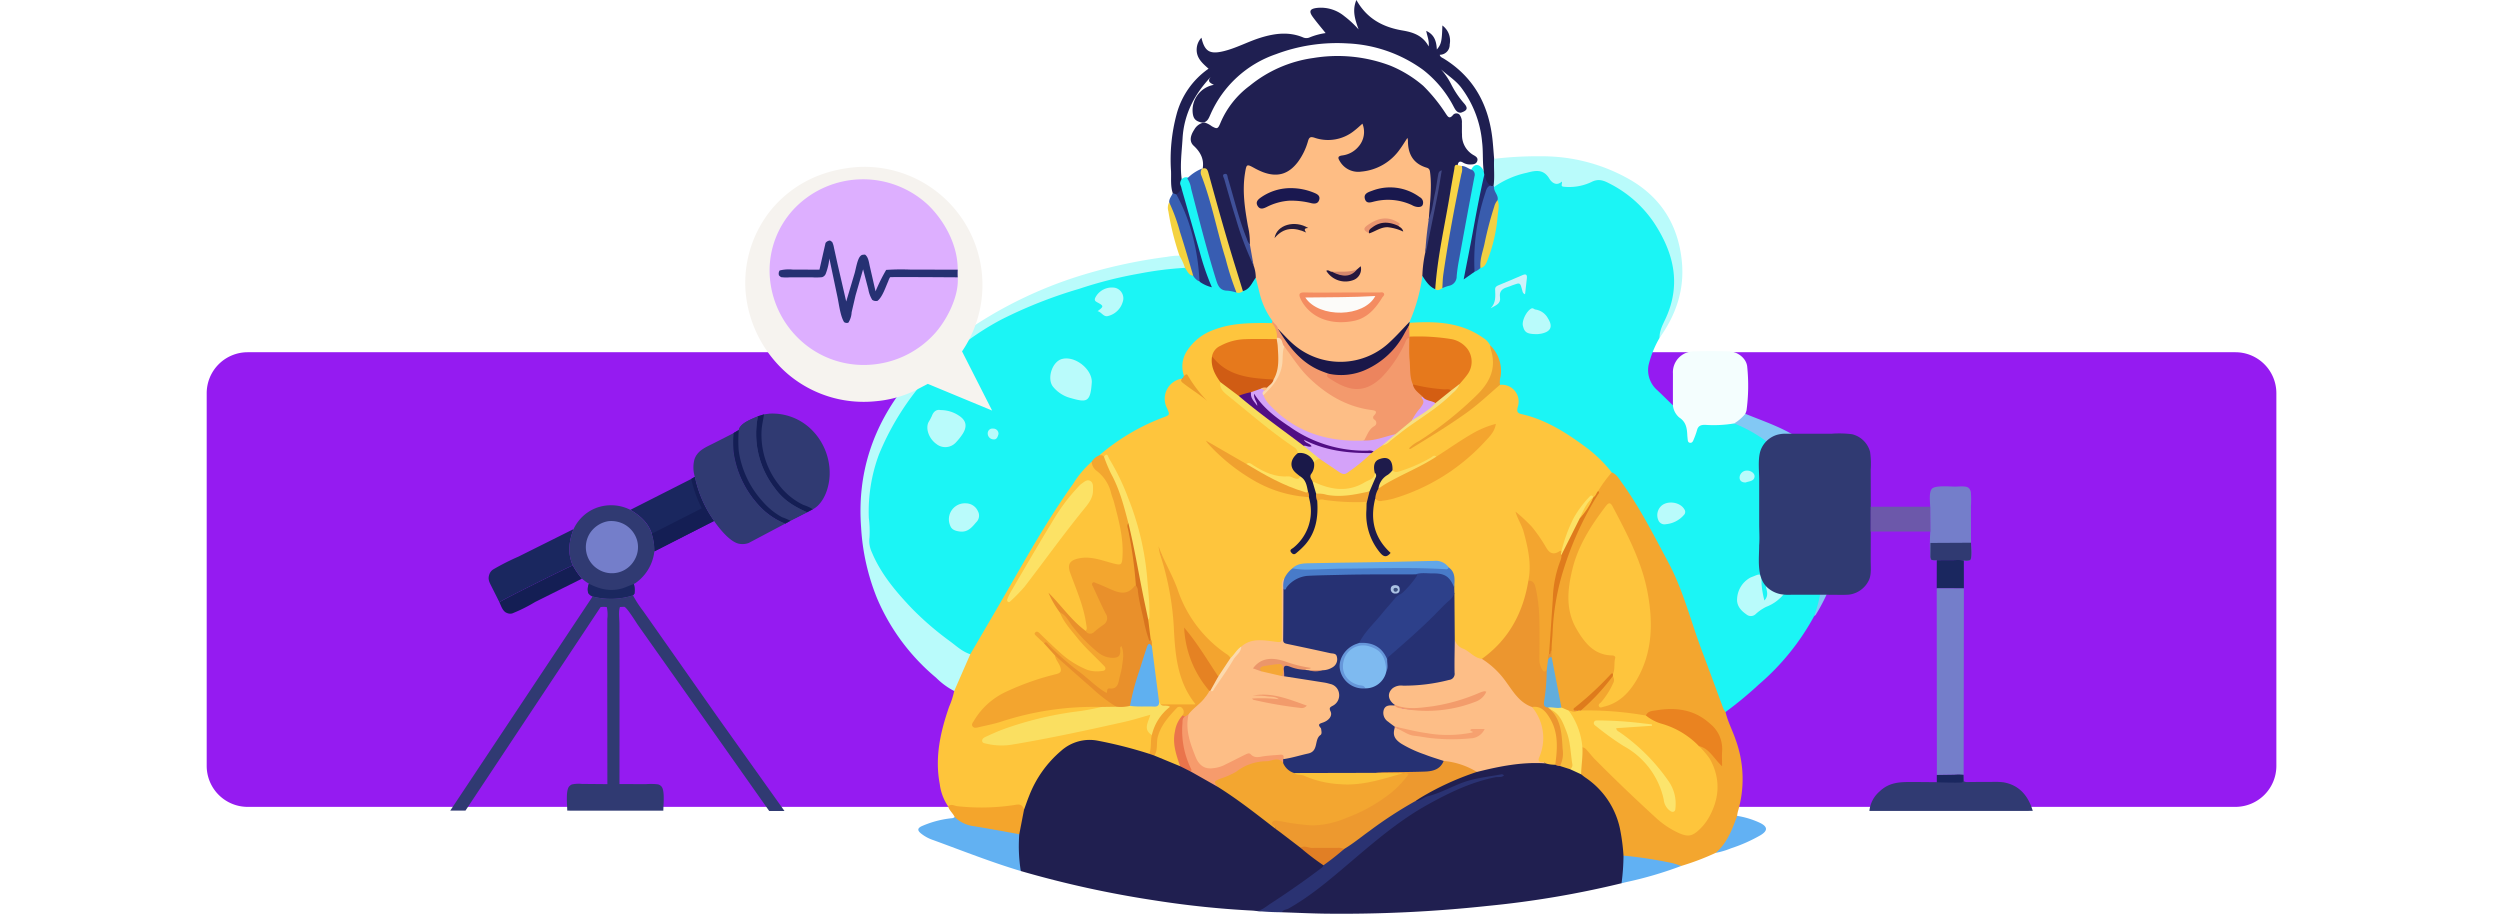 <svg xmlns="http://www.w3.org/2000/svg" xmlns:xlink="http://www.w3.org/1999/xlink" width="610" height="222.96" viewBox="0 0 610 222.96">
  <defs>
    <clipPath id="clip-path">
      <rect id="Rectángulo_419388" data-name="Rectángulo 419388" width="610" height="222.96" transform="translate(0)" fill="#fff" opacity="0.4"/>
    </clipPath>
    <clipPath id="clip-path-2">
      <rect id="Rectángulo_419389" data-name="Rectángulo 419389" width="240.001" height="222.96" fill="none"/>
    </clipPath>
    <filter id="Trazado_1043752" x="172.838" y="31.697" width="78.238" height="77.476" filterUnits="userSpaceOnUse">
      <feOffset dy="3" input="SourceAlpha"/>
      <feGaussianBlur stdDeviation="3" result="blur"/>
      <feFlood flood-opacity="0.161"/>
      <feComposite operator="in" in2="blur"/>
      <feComposite in="SourceGraphic"/>
    </filter>
    <clipPath id="clip-path-3">
      <rect id="Rectángulo_419390" data-name="Rectángulo 419390" width="66.85" height="92.116" fill="none"/>
    </clipPath>
    <clipPath id="clip-path-4">
      <rect id="Rectángulo_419391" data-name="Rectángulo 419391" width="92.572" height="96.95" fill="none"/>
    </clipPath>
  </defs>
  <g id="Enmascarar_grupo_1098809" data-name="Enmascarar grupo 1098809" transform="translate(0)" clip-path="url(#clip-path)">
    <g id="Grupo_1219810" data-name="Grupo 1219810" transform="translate(1)">
      <path id="Trazado_1043776" data-name="Trazado 1043776" d="M495,0H10A10,10,0,0,0,0,10v90.934a10,10,0,0,0,10,10H495a10,10,0,0,0,10-10V10A10,10,0,0,0,495,0Z" transform="translate(49.434 85.944)" fill="#951bf1"/>
      <g id="Grupo_1203657" data-name="Grupo 1203657" transform="translate(108.868)">
        <g id="Grupo_1203656" data-name="Grupo 1203656" transform="translate(0 0)">
          <g id="Grupo_1203648" data-name="Grupo 1203648" transform="translate(100.09)">
            <g id="Grupo_1203647" data-name="Grupo 1203647" clip-path="url(#clip-path-2)">
              <path id="Trazado_1043624" data-name="Trazado 1043624" d="M2677.37,830.543a24.8,24.8,0,0,0-2.67,6.58,6.481,6.481,0,0,0,2.1,6.183c1.29,1.217,2.55,2.464,3.823,3.7.534.17.716.652.955,1.082a3.009,3.009,0,0,0,.282.523c1.578,1.828,3.3,3.58,2.925,6.4a4.744,4.744,0,0,0,1.26-2.217,2.32,2.32,0,0,1,2.3-1.559c2.429-.018,4.859,0,7.286-.181a32.233,32.233,0,0,1,15.979,12.209c2.612,3.681,3.69,8.133,4.742,12.487a45.3,45.3,0,0,1,1.019,15.984,18.547,18.547,0,0,1-2.3,6.723,58.889,58.889,0,0,1-13.445,16.629,93.5,93.5,0,0,1-8.161,6.753c-.887-.09-1.026-.846-1.272-1.473-3.548-9.036-6.68-18.221-9.864-27.389-1.736-5-4.433-9.559-6.933-14.206a116.776,116.776,0,0,0-7.508-12.369,10.64,10.64,0,0,0-2.387-2.647,61.539,61.539,0,0,0-5.411-5.35c-4.9-3.742-9.984-7.114-16.062-8.674-1.523-.391-1.862-.905-1.773-2.3.2-3.117-.333-3.954-3.2-5.037a1.817,1.817,0,0,1-.768-.446,3.724,3.724,0,0,1-.2-2.467,8.944,8.944,0,0,0-2.4-6.815c-3.1-3.507-7.216-4.65-11.664-5.18-2.565-.305-5.145-.072-7.7-.428a.883.883,0,0,1-.277-.4,2.207,2.207,0,0,1,.248-1.574,28.225,28.225,0,0,0,2.395-8.5,2.934,2.934,0,0,1,.34-1.122c.672-.652.953.054,1.272.411a10.85,10.85,0,0,0,2.318,2.26c.681.269,1.273-.083,1.891-.273,2.095-.517,2.775-1.927,3.034-4,.9-7.164,2.562-14.2,3.793-21.312a7.168,7.168,0,0,0,.039-2.952c.688-1.494,1.774-1.638,2.738-.36a6.671,6.671,0,0,1,.783,1.75c-.071,2.546-.977,4.932-1.465,7.4-1.073,5.422-1.788,10.907-3.049,16.42.7,0,1.035-.488,1.491-.7.655-.235,1.115-.8,1.759-1.05a3.481,3.481,0,0,0,1.405-2.19,35.481,35.481,0,0,0,2.225-9.952c.082-1.257.738-2.5.159-3.789-.133-1.162-1.043-2.162-.722-3.421a1.538,1.538,0,0,1,.551-.694,20.281,20.281,0,0,1,10.746-3.637,2.872,2.872,0,0,1,2.248,1.311c.766.883,1.569,1.712,2.917,1.384a.511.511,0,0,1,.433.065c2.323,2.062,4.66.566,6.863-.147a5.4,5.4,0,0,1,4.443.182,29.789,29.789,0,0,1,15.772,19.142c1.64,5.83.468,11.243-2.125,16.5a26.526,26.526,0,0,0-1.188,2.727" transform="translate(-2482.39 -748.107)" fill="#1bf5f5"/>
              <path id="Trazado_1043625" data-name="Trazado 1043625" d="M803.32,3566.649a227.986,227.986,0,0,1-23.91-2.479,253.448,253.448,0,0,1-32.8-7.184c-1.435-1.535-.843-3.483-.994-5.253a15.883,15.883,0,0,1,.149-3.544,30.6,30.6,0,0,1,1.087-6.139c1.672-5.166,3.993-9.941,8.039-13.735,3.063-2.873,6.4-4.452,10.8-3.644a91.392,91.392,0,0,1,12.243,3.2c.478.227,1,.35,1.468.605a56.713,56.713,0,0,1,6.139,2.434c.972.459,1.891,1.02,2.857,1.492,2.2,1.156,4.313,2.463,6.489,3.659a114.239,114.239,0,0,1,13.191,9.587,4.053,4.053,0,0,0,.877.548c2.086,1.546,4.152,3.117,6.115,4.82q2.228,1.623,4.413,3.3c.468.357,1,.664,1.2,1.283.078.719-.448,1.057-.913,1.42-4.307,3.357-8.875,6.341-13.42,9.357-.956.635-2,.367-3.027.276" transform="translate(-707.498 -3344.455)" fill="#201f50"/>
              <path id="Trazado_1043626" data-name="Trazado 1043626" d="M2094.425,3664.6a233.3,233.3,0,0,1-32.625,5.525,332.578,332.578,0,0,1-39.795,1.894c-3.482-.053-6.961-.22-10.442-.335-.313-.533.133-.733.454-.906,6.767-3.648,12.4-8.8,18.213-13.713,5.9-4.985,11.941-9.772,18.874-13.3,4.745-2.417,9.522-4.715,14.068-5.182a44.674,44.674,0,0,0-12.381,4.1c-1.766.87-3.773,1.24-5.567,2.12a.947.947,0,0,1-1.116-.156c-.019-1.016.841-1.263,1.5-1.632a58.392,58.392,0,0,1,13.273-5.928,3.493,3.493,0,0,0,.407-.185c5.374-1.488,10.793-2.594,16.418-2.01a17.786,17.786,0,0,1,2.411.321c.443.125.9.189,1.343.332.82.331,1.694.506,2.508.86.977.365,1.869.911,2.828,1.316,5.842,3.456,9.03,8.669,10.12,15.276.276,1.674.354,3.364.493,5.052-.1,1.278-.118,2.557-.088,3.836a3.569,3.569,0,0,1-.894,2.719" transform="translate(-1908.725 -3449.088)" fill="#201f50"/>
              <path id="Trazado_1043627" data-name="Trazado 1043627" d="M421.126,2275.792a106.649,106.649,0,0,0-12.69-3.223,10.43,10.43,0,0,0-8.822,2.513,27.333,27.333,0,0,0-7.775,10.944c-.458,1.13-.846,2.289-1.266,3.435-2.115-1.09-4.273-.192-6.407-.117-4.067.143-8.14.526-12.118-.742a12.263,12.263,0,0,1-2.024-5.389c-1.258-6.542.153-12.772,2.282-18.916a19.915,19.915,0,0,0,1.235-3.818,2.126,2.126,0,0,1,.3-1.845c1.086-2.4,2.135-4.819,3.2-7.231.514-1.811,1.752-3.23,2.691-4.8,5.122-8.537,9.832-17.313,15.069-25.781a133.431,133.431,0,0,1,10.28-15.017c.56-.678,1.038-1.675,2.255-1.255a21.056,21.056,0,0,0,2.934,3.368,4.961,4.961,0,0,1,1.285,1.816c1.975,5.551,3.687,11.16,3.6,17.144a10.579,10.579,0,0,1-.06,1.343c-.234,1.651-1,2.188-2.576,1.7-1.717-.532-3.488-.819-5.225-1.255a7.181,7.181,0,0,0-3.4.054c-1.519.344-2.006,1.094-1.529,2.611.778,2.47,1.842,4.838,2.672,7.292a40.794,40.794,0,0,1,1.266,5.679,1.6,1.6,0,0,1-.351,1.535c-.743.392-1.241-.128-1.714-.53a49.383,49.383,0,0,1-6.685-7.363,30.974,30.974,0,0,1,2.122,3.26,36.913,36.913,0,0,0,6.292,8.257c1.283,1.387,2.687,2.662,3.988,4.034.476.5,1.078,1.061.762,1.813-.3.726-1.111.758-1.806.825-2.6.251-4.746-.914-6.774-2.3a68.206,68.206,0,0,1-7.849-6.8c.422.517.955.97,1.42,1.487.877,1.174,2.19,1.974,2.859,3.327a18.237,18.237,0,0,0,.98,1.841c.949,1.535.531,2.67-1.174,3.231-1.893.623-3.857,1.015-5.732,1.693-4.13,1.493-8.255,3.006-11.431,6.25a10.767,10.767,0,0,0-1.6,1.967c-.318.532-1.051,1.119-.643,1.68.384.53,1.226.124,1.822-.017,1.6-.377,3.2-.758,4.76-1.286a71.242,71.242,0,0,1,21.755-3.409c.776-.014,1.617-.149,2.248.527-.094.812-.776.783-1.33.908-2.914.658-5.89.953-8.828,1.472a76.591,76.591,0,0,0-16.454,4.763,2.4,2.4,0,0,0-1.479,1.028,2.793,2.793,0,0,0,1.928.538,30.584,30.584,0,0,0,7.862-.634c8.043-1.633,16.1-3.2,24.1-5.023,1.555-.354,3.051-.914,4.6-1.3,1.586-.4,2.081.016,1.572,1.5a3.762,3.762,0,0,0,.6,3.771,12.891,12.891,0,0,1-.149,3.462c-.031.464-.2.977-.853.985" transform="translate(-350.675 -2091.866)" fill="#fec53b"/>
              <path id="Trazado_1043628" data-name="Trazado 1043628" d="M3311.105,2350.278a48.686,48.686,0,0,0-.879-6.637,19.982,19.982,0,0,0-8.407-12.395c-.366-.246-.7-.536-1.054-.806a1.433,1.433,0,0,1-.521-1.17c.266-1.687,0-3.418.429-5.087.552-.9,1.173-.486,1.75-.051a20.907,20.907,0,0,1,1.923,2.081c5.379,5.327,10.673,10.747,16.488,15.611a14.16,14.16,0,0,0,4.921,2.769,2.98,2.98,0,0,0,2.94-.542c4.577-3.674,6.152-11.291,3.4-16.474a12.357,12.357,0,0,0-1.929-2.459c-.412-.453-1.032-.867-.682-1.654.891-.489,1.521.1,2.142.566a18.5,18.5,0,0,1,2.841,2.93c.794-6.2-3.342-11.2-9.73-11.756-2.86-.248-5.776-.389-8.394,1.246-1.36.232-2.656-.238-3.981-.37a75.116,75.116,0,0,0-10.09-.6,2.665,2.665,0,0,1-1.162-.212c-.815-.457-.488-1.081-.047-1.461a60.528,60.528,0,0,0,6.875-7.243.612.612,0,0,1,.694-.125c.891.675.575,1.5.247,2.292a22.849,22.849,0,0,1-2.887,4.655,7.872,7.872,0,0,0,4.171-1.989,16.914,16.914,0,0,0,5.093-7.078,32.9,32.9,0,0,0,1.82-12.306c-.164-9.328-4.425-17.255-8.351-25.3-.948-1.943-1.084-1.835-2.387-.11a41.12,41.12,0,0,0-6.163,10.7,26.157,26.157,0,0,0-1.818,11.86,14.115,14.115,0,0,0,7.265,11.215,5.86,5.86,0,0,0,2.453.56c.757.076,1.468.377,1.419,1.23-.073,1.268.134,2.6-.585,3.776a4.931,4.931,0,0,0-1.489,1.172,45.944,45.944,0,0,1-8.181,7.587c-.171-.021-.027.341-.029.141,0-.061.039-.068.1-.085.334-.087.588-.064.581.375-.676.839-1.461.351-2.221.187a3.242,3.242,0,0,1-2.091-1.281,13.06,13.06,0,0,1-.923-3.758c-.438-2.754-1.188-5.45-1.532-8.221-.008-.579-.006-1.158-.007-1.737a68.251,68.251,0,0,1,6.409-29.485c1.109-2.386,2.505-4.634,3.82-6.917a9.335,9.335,0,0,0,1.209-2.549c.811-1.871,1.715-3.671,3.7-4.6,1.2.473,1.763,1.567,2.454,2.525,4.416,6.116,7.8,12.834,11.344,19.459,3.69,6.9,5.511,14.5,8.264,21.753,1.748,4.606,3.421,9.241,5.142,13.857a5.207,5.207,0,0,0,.541.879c.561,2.386,1.736,4.546,2.506,6.858a27.937,27.937,0,0,1,.5,17.462,8.039,8.039,0,0,0-.178,1.019c.3,1.469-.478,2.686-1.008,3.924-.9,2.1-1.993,4.083-4.221,5.1a62.626,62.626,0,0,1-8.382,3.184c-3.035.042-5.918-1-8.912-1.257-1.127-.1-2.241-.365-3.373-.445a2.674,2.674,0,0,1-1.834-.813" transform="translate(-3124.929 -2141.511)" fill="#f3a62f"/>
              <path id="Trazado_1043629" data-name="Trazado 1043629" d="M26.792,1318.375l-3.926,8.981a18,18,0,0,1-4.418-3.251A51.412,51.412,0,0,1,4.072,1304.8a54.183,54.183,0,0,1-3.92-17.347c-.991-13.189,2.881-24.817,11.1-35.039a65.355,65.355,0,0,1,14.442-12.82,102.949,102.949,0,0,1,27.8-13.545,126.416,126.416,0,0,1,21.366-4.647,16.346,16.346,0,0,1,2.959-.282,2.632,2.632,0,0,1,1.482,3.015,1.988,1.988,0,0,1-1.5.526,126.5,126.5,0,0,0-42.588,12.253,58.2,58.2,0,0,0-18.378,14.116,63.556,63.556,0,0,0-10.164,14.88,38.553,38.553,0,0,0-3.9,20.87,4.018,4.018,0,0,1,.038,1.044c-.729,4.538,1.461,8.112,3.889,11.565,4.819,6.851,11,12.306,17.812,17.088a9.015,9.015,0,0,1,2.283,1.9" transform="translate(0 -1158.744)" fill="#b9fbfb"/>
              <path id="Trazado_1043630" data-name="Trazado 1043630" d="M1483.079,47.128c-.573-1.737-.356-3.546-.417-5.317a42.563,42.563,0,0,1,1.353-13.918,19.741,19.741,0,0,1,7.8-11.128c-1.521-1.337-3.009-2.633-2.895-4.827a4.263,4.263,0,0,1,1.162-2.737c.775,3.372,2.043,4.11,5.406,3.292,3.16-.768,6.014-2.371,9.11-3.317,3.461-1.058,6.919-1.489,10.372-.007a2.005,2.005,0,0,0,1.576-.066,16.529,16.529,0,0,1,3.835-1.029c-1.089-1.361-2.143-2.59-3.1-3.893-1.066-1.458-.757-2.05,1.07-2.255a8.967,8.967,0,0,1,6.551,1.991,24.176,24.176,0,0,1,3.525,3.271c-.8-2.285-1.656-4.544-.536-7.185,2.575,4.608,6.529,6.646,11.309,7.45,2.548.429,4.928,1.238,6.319,3.878.186-1.429-.388-2.573-.585-3.794,1.731.815,2.479,2.144,2.583,4.547,1.075-1.265,1.241-1.969,1.351-5.864a4.6,4.6,0,0,1,1.786,4.622,2.44,2.44,0,0,1-2.433,2.531c.13.573.605.7.966.921,7.567,4.656,11.15,11.659,11.966,20.292.131,1.388.23,2.779.343,4.168,1.016,2.052.66,4.16.257,6.269-.29.5-.639.869-1.285.59-1.26-.593-1.317-1.747-1.353-2.909-.549-2.649-.22-5.355-.553-8.031a25.9,25.9,0,0,0-5.226-13.46c-1.391-1.736-3.262-2.892-4.814-4.29A16.886,16.886,0,0,1,1551,20.533a22.028,22.028,0,0,0,3.063,4.582c1.15,1.259.938,1.856-.693,2.391-.974,0-1.335-.72-1.723-1.432a27.25,27.25,0,0,0-7.463-9.012,33.863,33.863,0,0,0-18.469-6.466,42.276,42.276,0,0,0-17.444,2.625,26.963,26.963,0,0,0-15.945,14.607c-.435.943-.741,2.013-2.055,2.094-1.594-.309-2.177-.914-2.327-2.417a6.3,6.3,0,0,1,5.173-6.8c-1.326-.626-1.48-1.029-.741-1.946-4,4.214-6.556,9.121-6.9,14.984-.207,3.518-.727,7.046-.123,10.578a5.4,5.4,0,0,1,.2,1.6,2.085,2.085,0,0,1-1.481,1.728,1,1,0,0,1-1-.528" transform="translate(-1406.887 -0.004)" fill="#1f1f51"/>
              <path id="Trazado_1043631" data-name="Trazado 1043631" d="M3896.331,1695.26a29.975,29.975,0,0,1-7.119.342c-1.051,0-1.679.28-1.947,1.345a19.62,19.62,0,0,1-.808,2.239c-.163.422-.356.882-.924.791-.5-.081-.5-.542-.545-.936-.037-.345-.074-.692-.091-1.038-.078-1.66-.34-3.143-1.95-4.188a4.478,4.478,0,0,1-1.553-2.976c0-2.585,0-5.17.006-7.755a5.091,5.091,0,0,1,5.132-5.4c2.832-.092,5.669-.068,8.5-.016,2.156.039,4.366,1.734,4.5,3.854a45.135,45.135,0,0,1-.175,10.547,5.082,5.082,0,0,1-.3.839,2.668,2.668,0,0,1-2.733,2.352" transform="translate(-3683.161 -1591.942)" fill="#f4fefe"/>
              <path id="Trazado_1043632" data-name="Trazado 1043632" d="M4173.826,1979.274a10.8,10.8,0,0,0,2.733-2.352c3.448,1.411,6.972,2.623,10.293,4.358,7.416,3.876,12.5,9.621,13.543,18.063a36.81,36.81,0,0,1-3.2,19.783,44.134,44.134,0,0,1-3.112,6.274c-.218.332-.361.713-.743.906a33.873,33.873,0,0,0,2.064-12.42,51.028,51.028,0,0,0-5.076-20.987c-1.868-3.89-5.211-6.6-8.574-9.2a34.637,34.637,0,0,0-7.927-4.43" transform="translate(-3960.656 -1875.955)" fill="#82c8f4"/>
              <path id="Trazado_1043633" data-name="Trazado 1043633" d="M3023.922,753.627c.305-2.176.009-4.365.132-6.545a89.746,89.746,0,0,1,11.6-.62,42.99,42.99,0,0,1,21.909,5.913c7.343,4.393,11.371,10.961,12.274,19.535.744,7.07-1.392,13.208-5.411,18.858-.062-1.719.764-3.186,1.446-4.656,3.922-8.451,1.989-16.177-2.868-23.522a28.7,28.7,0,0,0-10.889-9.524c-1.38-.725-2.641-1.193-4.329-.318a12.645,12.645,0,0,1-6.78,1.139c-.851-.063-.25-.792-.427-1.256-1.4,1.283-2.588.076-3.054-.711-1.446-2.44-3.481-1.967-5.482-1.437a21.853,21.853,0,0,0-8.016,3.487.234.234,0,0,1-.143-.207q0-.137.038-.137" transform="translate(-2869.445 -708.331)" fill="#b9fbfb"/>
              <path id="Trazado_1043634" data-name="Trazado 1043634" d="M1915.7,3705.726c1.216.017,2.045-.962,3.145-1.231,3.079-.754,5.81-2.391,8.788-3.433,2.953-1.033,5.994-1.3,9-1.876a.622.622,0,0,1,.722.271c-.618.549-1.421.291-2.1.426-5.929,1.187-11.285,3.785-16.509,6.683-7.121,3.95-13.229,9.257-19.4,14.5-4.609,3.918-9.232,7.849-14.545,10.849-.536.3-1.3.23-1.623.911a67.9,67.9,0,0,1-7.016-.4c1.764.34,2.924-.852,4.211-1.688,4.241-2.755,8.39-5.64,12.42-8.7.243-.184.483-.349.511-.684.041-.733.611-1.07,1.1-1.471,1.2-.993,2.564-1.778,3.736-2.812a187.167,187.167,0,0,1,15.406-10.718c.639-.385,1.247-1.065,2.15-.632" transform="translate(-1780.349 -3510.234)" fill="#2a3272"/>
              <path id="Trazado_1043635" data-name="Trazado 1043635" d="M300.962,3906.469a38.24,38.24,0,0,0,.37,8.984c-7.241-2.157-14.255-4.957-21.344-7.543a9.506,9.506,0,0,1-3.119-1.714c-.791-.7-.709-1.179.222-1.658a24.46,24.46,0,0,1,6.856-1.91c.432-.081.906.018,1.249-.36a.738.738,0,0,1,.582.025c3.131,2.036,6.838,1.9,10.289,2.712,1.109.261,2.241.451,3.37.633a2.17,2.17,0,0,1,1.525.831" transform="translate(-262.217 -3702.923)" fill="#62b1f2"/>
              <path id="Trazado_1043636" data-name="Trazado 1043636" d="M435.851,3851.017c-3.868-.687-7.728-1.42-11.607-2.038a8.057,8.057,0,0,1-4.159-2.163c-.428-.936-1.319-1.586-1.606-2.61.743-.676,1.513-.124,2.257-.024a53.653,53.653,0,0,0,13.426-.214c1.049-.123,2.452-.693,2.842,1.1l-1.152,5.952" transform="translate(-397.106 -3647.471)" fill="#f4a52c"/>
              <path id="Trazado_1043637" data-name="Trazado 1043637" d="M3636.428,4087.619a107.306,107.306,0,0,1,11.714,1.787c.815.178,1.6.483,2.405.729a94.675,94.675,0,0,1-13.584,3.979l-1.012.246a54.42,54.42,0,0,0,.478-6.741" transform="translate(-3450.251 -3878.852)" fill="#61b1f3"/>
              <path id="Trazado_1043638" data-name="Trazado 1043638" d="M1475.457,922.683l.881.309c.819.235,1.142.94,1.439,1.617a49.58,49.58,0,0,1,4.555,18.222,2.252,2.252,0,0,1-.161,1.313c-1.369.572-1.755-.5-2.276-1.354-1.565-5.193-3.1-10.4-4.852-15.533a5.5,5.5,0,0,1-.453-2.325c-.064-.886.589-1.495.866-2.249" transform="translate(-1399.265 -875.559)" fill="#385fb2"/>
              <path id="Trazado_1043639" data-name="Trazado 1043639" d="M4085.879,3906.814c2.791-2.4,4.019-5.709,5.228-9.028a20.741,20.741,0,0,1,5.672,1.755c1.8.921,1.827,1.875.024,2.969a38.128,38.128,0,0,1-7.216,3.2,18.264,18.264,0,0,1-3.709,1.1" transform="translate(-3877.201 -3698.714)" fill="#62b1f3"/>
              <path id="Trazado_1043641" data-name="Trazado 1043641" d="M1468.914,966.712a43.693,43.693,0,0,1,2.645,7.253c1.153,3.537,2.161,7.121,3.231,10.685-1.466.106-1.991-.4-2.032-1.958a14.232,14.232,0,0,0-1.346-2.977,65.406,65.406,0,0,1-2.7-10.835,2.811,2.811,0,0,1,.2-2.167" transform="translate(-1393.589 -917.339)" fill="#f4d23f"/>
              <path id="Trazado_1043642" data-name="Trazado 1043642" d="M1263.573,1567.908a30.249,30.249,0,0,0-3.334,4.541,2.207,2.207,0,0,1-1.127,1.7c-1.665.167-2.113,1.7-2.876,2.752a24.431,24.431,0,0,0-4.053,9.042,2.009,2.009,0,0,1-.723,1.427c-2.474,1.2-2.972,1.09-4.557-1.177-1.823-2.606-3.413-5.39-5.734-7.343a29.563,29.563,0,0,1,2.857,13.053,8.462,8.462,0,0,1-.357,2.5,28.579,28.579,0,0,1-9.921,18.26,4.368,4.368,0,0,1-1.95,1.049c-3.014-.945-5.918-2.038-7.073-5.419a78.3,78.3,0,0,1,.037-9.4,4.844,4.844,0,0,0-.069-1.338,5.623,5.623,0,0,1-.034-1.3c.288-1.893.1-3.648-1.44-5.02a4.438,4.438,0,0,0-3.163-1.079c-8.056,0-16.108.309-24.163.395a42.221,42.221,0,0,0-8.467.458,2.44,2.44,0,0,0-1.1.411,11.193,11.193,0,0,0-2.4,2.912,4.817,4.817,0,0,0-.431,2.462c0,3.674.016,7.348-.005,11.021-.01,1.852-.542,2.243-2.389,2-2.516-.336-5.047-.668-7.339.887a5.136,5.136,0,0,0-1.941,1.708c-.374.535-.758,1.022-1.516.9a26.64,26.64,0,0,1-8.5-7.623c-4.057-5.867-6.271-12.614-8.434-18.4.456,2.047,1.887,4.713,2.528,7.642a55.646,55.646,0,0,1,1.108,8.577,70.642,70.642,0,0,0,1.615,12.872,20.152,20.152,0,0,0,2.884,6.524c.327.482.876.983.57,1.6-.333.672-1.114.646-1.736.584-2.319-.233-4.669.252-6.972-.325a3.258,3.258,0,0,1-.7-.755c-.789-1.827-.624-3.792-.833-5.705-.28-2.562-.72-5.1-1.042-7.658a3.388,3.388,0,0,0-.147-1.972c.018-1.589-.711-3.08-.626-4.678a5.8,5.8,0,0,0,.254-2.8c-.409-4.855-.581-9.742-1.6-14.526a73.639,73.639,0,0,0-8.138-21.73c-.181-.313-.324-.624-.755-.592-.454-.231-1.007-.246-1.4-.623.061-.883.8-1.221,1.375-1.66a51.617,51.617,0,0,1,13.834-7.906c1.077-.38,1.262-.94.889-2.038a5.624,5.624,0,0,1,1.872-6.7,2.317,2.317,0,0,1,2.329-.64c.123.368.114.729.554,1.016a24.961,24.961,0,0,1,4.267,3.445,11.649,11.649,0,0,1-2.851-3.212,4.376,4.376,0,0,0-1.889-1.812,5.461,5.461,0,0,1-.006-4.762,11.522,11.522,0,0,1,5.616-5.962c3.406-1.9,7.161-2.384,10.962-2.532a15.949,15.949,0,0,1,5.348.25,3.716,3.716,0,0,1,1.516,3.92,1.211,1.211,0,0,1-.282.426,4.7,4.7,0,0,1-2.755.422c-2.88.052-5.789-.247-8.593.693-1.614.541-3.25,1.078-3.909,2.909a5.334,5.334,0,0,0,.51,3.816c.306.774.876,1.413,1.152,2.2a4.312,4.312,0,0,0,1.811,3.127c5.156,4.165,10.127,8.564,15.641,12.275.816.549,1.728,1.124,1.374,2.386a6.194,6.194,0,0,1-.74,1.082,2.314,2.314,0,0,0,.26,2.963c.4.478.991.823,1.081,1.523a.918.918,0,0,1-1.241.92c-1.688-.532-3.464-.275-5.161-.732a18.448,18.448,0,0,1-4.872-2.194,3.587,3.587,0,0,0-2.071-.741,40.3,40.3,0,0,1-9.332-5.543c2.63,2.012,4.742,4.133,7.1,5.969a35.1,35.1,0,0,0,16.042,6.792,3.271,3.271,0,0,1,1.561.439,5.845,5.845,0,0,1,.889,4.129,11.656,11.656,0,0,1-3.567,7.829,2.326,2.326,0,0,0-.87,1.31,12.059,12.059,0,0,0,4.969-9.441c.06-1.071-.251-2.2.46-3.188a2.475,2.475,0,0,1,1.99-.407,66.645,66.645,0,0,0,8.49.495c.632-.017,1.318-.121,1.794.483.535,1.135.262,2.348.3,3.528a12.969,12.969,0,0,0,2.929,8.123,5.032,5.032,0,0,0,.713.761.455.455,0,0,0,.5.061c.146-.557-.36-.82-.637-1.165a13.022,13.022,0,0,1-2.752-10.633,2.185,2.185,0,0,1,.646-1.466c4.98.21,9.236-1.922,13.469-4.15a48.159,48.159,0,0,0,12.379-9.239,16.472,16.472,0,0,0,3-3.973,13.9,13.9,0,0,0-3.746,1.474c-2.745,1.52-5.366,3.234-7.965,4.985a5.323,5.323,0,0,1-1.975,1.019,5.147,5.147,0,0,0-2.551,1.083,37.473,37.473,0,0,1-6.243,2.635,1.705,1.705,0,0,1-2.234-.574,2.089,2.089,0,0,1-.262-.835c-.118-1.074-.586-1.8-1.786-1.633a1.77,1.77,0,0,0-1.642,2.055,5.016,5.016,0,0,1,0,1.029,2.418,2.418,0,0,1-2,2.425,4.2,4.2,0,0,0-1.091.465c-3.607,2.184-7.273,1.739-10.98.3a5.747,5.747,0,0,1-1.761-1.072,1.8,1.8,0,0,1-.426-2.157,18.607,18.607,0,0,0,.682-2.551,1.79,1.79,0,0,1,1.625-1.239c1.7.38,2.932,1.588,4.324,2.5,1.65,1.083,1.851,1.132,3.4-.006,1.635-1.2,3.21-2.472,4.74-3.8a6.687,6.687,0,0,1,.661-.522,7.387,7.387,0,0,1,2.237-1.564,11.974,11.974,0,0,0,3.632-2.552c3.03-2.486,6.531-4.321,9.513-6.829,1.979-1.665,4.289-3.09,5.508-5.545.432-.668.968-1.256,1.426-1.9,2.213-3.128,1.154-6.552-2.46-7.876-2.131-.78-4.394-.649-6.6-.859-.934-.089-1.883.007-2.824-.033a2.085,2.085,0,0,1-1.76-.616c-.459-.862-.126-1.766-.143-2.651a.875.875,0,0,1,.456-.66c6.327-.42,12.521-.18,17.964,3.688a4.555,4.555,0,0,1,1.7,1.828,8.788,8.788,0,0,1-1.108,10.394,54.246,54.246,0,0,1-12.32,10.738c-1.648,1.072-3.288,2.155-4.949,3.207,4.425-2.763,8.7-5.747,12.943-8.781a61.36,61.36,0,0,0,5.946-4.974c.53-.491.989-1.172,1.887-.963a4.094,4.094,0,0,1,4.33,5.367c-.21.882-.293,1.5.857,1.76,6.172,1.39,11.322,4.761,16.287,8.485a33.422,33.422,0,0,1,5.8,5.767" transform="translate(-1080.241 -1452.648)" fill="#fec53d"/>
              <path id="Trazado_1043643" data-name="Trazado 1043643" d="M1864.234,625.166a41.205,41.205,0,0,1-3.111,11.169,20.725,20.725,0,0,1-12.789,9.781c-7.6,1.958-15.23-1.607-19.4-7.727a5.3,5.3,0,0,0-1.8-2.2,20.728,20.728,0,0,1-3.679-9.113c-.094-.482-.173-.968-.294-1.445-.123-1.021-.5-1.994-.58-3.023-.1-1.7-.643-3.315-.9-4.984.227-2.026-.492-3.927-.807-5.877-.613-3.8-1.13-7.586-.49-11.432a7.451,7.451,0,0,1,.214-1.023c.442-1.4,1.165-1.752,2.48-1.117a23.831,23.831,0,0,0,3.007,1.318,6.161,6.161,0,0,0,7.068-2.149,17.511,17.511,0,0,0,2.433-4.6c.7-1.778,1.2-2.081,3.084-1.644a9.847,9.847,0,0,0,9.281-2.381c.474-.422.972-1.053,1.662-.788.8.309.834,1.17.89,1.915a5.115,5.115,0,0,1-.771,3.139,7.425,7.425,0,0,1-3.349,2.873c-.553.253-1.5.185-1.531.958-.033.862.761,1.343,1.466,1.735a6,6,0,0,0,4.645.317,12.333,12.333,0,0,0,7.533-5.262,8.14,8.14,0,0,1,1.343-1.786c.591-.522,1.067-.473,1.336.337a.971.971,0,0,1,.074.289c.024,2.958,1.566,4.8,4.224,5.9a2.266,2.266,0,0,1,1.2,1.945,31.658,31.658,0,0,1-.2,8.168c-.091.985-.084,1.983-.25,2.964-.3,2.636-.707,5.259-.771,7.917-.365,1.954-.081,4.044-1.219,5.837" transform="translate(-1727.134 -557.837)" fill="#febd84"/>
              <path id="Trazado_1043644" data-name="Trazado 1043644" d="M1634.127,321.59a30.355,30.355,0,0,1,.733-5.812c.81-6.209,2.469-12.263,3.359-18.457-.485,3.284-1.131,6.538-1.842,9.778-.077.349.093,1.019-.691.775-.019-.006-.027-.079-.023-.119a.751.751,0,0,1,.043-.143c.237-3.674.754-7.338.335-11.035-.072-.631-.1-1.174-.834-1.39-3.326-.98-4.627-3.367-4.6-6.667a4.123,4.123,0,0,0-.127-.613c-.685,1.037-1.23,1.952-1.862,2.8a12.859,12.859,0,0,1-9.41,5.428,5.173,5.173,0,0,1-5.211-2.518c-.507-.8-.591-1.276.61-1.432A6.129,6.129,0,0,0,1618.57,290a5.387,5.387,0,0,0,.933-5.563c-.7.607-1.3,1.188-1.96,1.688a10.138,10.138,0,0,1-9.724,1.744c-.959-.313-1.312-.145-1.588.793a15.611,15.611,0,0,1-2.454,5.085c-2.287,3.025-5.014,3.836-8.548,2.513a17.149,17.149,0,0,1-2.156-1.024c-1.785-.971-1.853-.96-2.2,1.141-.736,4.4-.073,8.736.693,13.064a17.4,17.4,0,0,1,.47,4.44c-.988.068-1.028-.8-1.251-1.375-1.6-4.106-2.729-8.359-3.935-12.589a12.32,12.32,0,0,1-.431-1.579c1.646,7.081,4.385,13.816,6.537,20.737a8.293,8.293,0,0,1,.517,2.956,4.238,4.238,0,0,1-1.891,3.149,1.249,1.249,0,0,1-1.5.15,3.446,3.446,0,0,1-.831-1.715c-2.637-8.327-5.041-16.722-7.327-25.151a4.631,4.631,0,0,0-1.436-2.853c.477-2.375-.425-4.185-2.159-5.787-1.048-.968-.916-2.33.14-3.933a3.465,3.465,0,0,1,2.445-1.75,5.507,5.507,0,0,1,1.842.93c1.285.708,1.474.669,2.071-.741a21.777,21.777,0,0,1,7.162-9.135,31.265,31.265,0,0,1,15.556-6.786,36.289,36.289,0,0,1,18.816,1.891,29.592,29.592,0,0,1,7.98,4.906,40.29,40.29,0,0,1,5.511,6.8c.5.732.857,1.373,1.718.352a1.081,1.081,0,0,1,1.6-.142,3.007,3.007,0,0,1,.6,2.093c.032.941-.025,1.885.033,2.825a5.575,5.575,0,0,0,2.768,4.95c.557.313,1.219.676.943,1.474s-1.035.828-1.744.837a3.26,3.26,0,0,1-1.705-.455c-.934-.548-1.245-.072-1.348.786q-2.39,12.747-4.478,25.542c-.114.692-.035,1.393-.139,2.081-.131.87-.08,1.808-.825,2.476-1.5-.645-2.3-1.963-3.14-3.24" transform="translate(-1497.027 -254.261)" fill="#201f51"/>
              <path id="Trazado_1043645" data-name="Trazado 1043645" d="M2773.744,793.154c.945,0,1.629.687,2.48.936a1.338,1.338,0,0,1,.618,1.6q-1.917,10.1-3.745,20.212a40.2,40.2,0,0,0-.6,4.124,2.316,2.316,0,0,1-1.982,2.373,12.02,12.02,0,0,0-1.526.554,3.177,3.177,0,0,1-.452-2.837c1.283-8.534,2.782-17.03,4.593-25.47a3.08,3.08,0,0,1,.61-1.494" transform="translate(-2627.026 -752.645)" fill="#3659ac"/>
              <path id="Trazado_1043646" data-name="Trazado 1043646" d="M4194.458,2742.008c1.332-1.449.313-2.723.337-3.925.018-.911-.652-2.145.128-2.657.86-.564,2.069-.076,3.075.416,3.47,1.7,3.583,2.263.909,4.938a10.086,10.086,0,0,1-3.962,2.752,10.551,10.551,0,0,0-2.676,1.849,1.674,1.674,0,0,1-2.184.02c-1.391-.949-2.431-2.177-2.277-3.894a6.206,6.206,0,0,1,3.341-5.148,1.03,1.03,0,0,1,.139-.055c1.968-.71,2.514-1.453,2.476,1.6a23.824,23.824,0,0,0,.7,4.1" transform="translate(-3973.909 -2595.48)" fill="#b9fbfb"/>
              <path id="Trazado_1043647" data-name="Trazado 1043647" d="M1993,1538.785c1.225,1.229,2.376,2.545,3.687,3.674a17.483,17.483,0,0,0,23.735-.659c1.633-1.518,3.114-3.2,4.666-4.8a.259.259,0,0,0,0,.247q-.066.316-.132.633c-1.644,6.519-9,12.43-15.7,12.536-1.36.022-2.79.536-4.094-.312-4.377-1.093-7.528-3.877-10.156-7.379-.565-.753-1.087-1.539-1.639-2.3a1.542,1.542,0,0,1-.371-1.635" transform="translate(-1891.098 -1458.497)" fill="#1a1749"/>
              <path id="Trazado_1043648" data-name="Trazado 1043648" d="M2752.358,787.36a3.314,3.314,0,0,1-.091,1.9c-1.69,8.123-3.215,16.276-4.407,24.488-.164,1.127-.173,2.276-.253,3.416-.541.319-1.069.723-1.727.262.539-8.022,2.4-15.839,3.682-23.746.3-1.868.64-3.729.975-5.592.067-.373-.01-.825.448-1.035l1.373.312" transform="translate(-2605.64 -746.851)" fill="#f9d444"/>
              <path id="Trazado_1043649" data-name="Trazado 1043649" d="M2926,885.7q.053.172.105.344c-.074,1.167,1.16,1.977.872,3.2-.313,2.423-1.232,4.695-1.766,7.065-.6,2.668-1.324,5.31-1.781,8.009a2.66,2.66,0,0,1-.631,1.481,4.194,4.194,0,0,1-1.441.92c-.726-.515-.615-1.3-.645-2.032-.169-4.052.7-7.984,1.421-11.93a33.542,33.542,0,0,1,1.366-5.617c.275-.746.515-1.7,1.7-1.468a.684.684,0,0,0,.8.027" transform="translate(-2771.527 -840.409)" fill="#395cad"/>
              <path id="Trazado_1043650" data-name="Trazado 1043650" d="M2642.624,1659.429c-2.757,2.348-5.372,4.854-8.342,6.96-4.3,3.053-8.793,5.809-13.291,8.555-.152.093-.33.255-.593.006a8.92,8.92,0,0,1,2.464-1.79,86.868,86.868,0,0,0,14.3-11.422c3.145-3.167,4.635-6.631,3.16-11.041a4.078,4.078,0,0,1-.095-.888,8.76,8.76,0,0,1,2.533,7.568,4.807,4.807,0,0,0-.134,2.052" transform="translate(-2486.567 -1565.549)" fill="#eea12e"/>
              <path id="Trazado_1043651" data-name="Trazado 1043651" d="M3167.393,1479.205c-2.537-.006-3.132-.379-3.534-2.024-.3-1.23.841-3.522,1.978-4.186.5-.293.718.167,1.083.206a4.12,4.12,0,0,1,3.046,2.147c1.257,1.992.725,3.214-1.548,3.716a9.356,9.356,0,0,1-1.025.141" transform="translate(-3002.225 -1397.673)" fill="#b9fbfb"/>
              <path id="Trazado_1043652" data-name="Trazado 1043652" d="M2888.282,834.9c-.873.333-1.011,1.174-1.248,1.9a52.448,52.448,0,0,0-2.6,19.143l-2.654,1.861c.767-3.956,1.5-7.588,2.169-11.234.854-4.688,1.722-9.372,2.791-14.017l.284-.427a3.193,3.193,0,0,0,1.255,2.77" transform="translate(-2734.602 -789.628)" fill="#222b70"/>
              <path id="Trazado_1043653" data-name="Trazado 1043653" d="M3808.879,2406.169a1.592,1.592,0,0,1-1.824-.963,3.066,3.066,0,0,1,.444-3.215c1.4-1.734,4.852-1.349,5.922.594a1.05,1.05,0,0,1-.163,1.36,6.538,6.538,0,0,1-4.38,2.224" transform="translate(-3612.368 -2278.265)" fill="#b9fbfb"/>
              <path id="Trazado_1043654" data-name="Trazado 1043654" d="M2961.334,972.852c-.2-2.023.54-3.9.961-5.815a85.982,85.982,0,0,1,2.4-9.174,3.81,3.81,0,0,1,.812-1.566c.535,1.271.132,2.557.022,3.826a37.793,37.793,0,0,1-2.606,11.125c-.316.772-.7,1.429-1.594,1.6" transform="translate(-2810.058 -907.456)" fill="#f1d043"/>
              <path id="Trazado_1043655" data-name="Trazado 1043655" d="M3010.485,1319.493c1.328-1.329,1.163-2.972,1.1-4.588-.029-.714.492-.9,1-1.112,1.879-.786,3.768-1.548,5.629-2.375.881-.391,1.215-.168,1.114.763-.136,1.266-.287,2.53-.441,3.881-.572-.2-.593-.606-.686-.958-.505-1.923-.5-1.924-2.293-1.273-.467.17-.921.379-1.4.518-1.249.365-1.958,1.05-1.731,2.474.258,1.619-1.182,1.988-2.3,2.671" transform="translate(-2856.731 -1244.265)" fill="#cff2fa"/>
              <path id="Trazado_1043656" data-name="Trazado 1043656" d="M4201.416,2251.3c-1.13.052-1.571-.587-1.518-1.293a1.776,1.776,0,0,1,1.866-1.6c.865-.006,1.862.645,1.782,1.48-.111,1.167-1.447,1.107-2.13,1.409" transform="translate(-3985.392 -2133.58)" fill="#b9fbfb"/>
              <path id="Trazado_1043657" data-name="Trazado 1043657" d="M1699.607,3638.095c-4.6-3.558-9.158-7.164-14.094-10.254-1.641-1.264-1.609-1.662.352-2.445a32.428,32.428,0,0,0,5.733-2.864c2.6-1.689,5.634-1.418,8.523-1.768a1.889,1.889,0,0,1,1.526.825,5.544,5.544,0,0,0,2.826,2.485,70.2,70.2,0,0,0,8.311,2.24,31.194,31.194,0,0,0,14.656-1.472c1.051-.349,2.128-.421,3.167-.722.594-.088,1.282-.244,1.612.389.315.606-.142,1.154-.52,1.6a26.514,26.514,0,0,1-7.1,6.106c-4.728,2.7-9.626,5.019-15.179,5.485a6.426,6.426,0,0,1-1.783,0c-2.1-.411-4.248-.522-6.352-.879-1.2-.2-1.728.037-1.68,1.271" transform="translate(-1598.31 -3435.833)" fill="#f3a630"/>
              <path id="Trazado_1043658" data-name="Trazado 1043658" d="M1966.211,3644.622a.788.788,0,0,1-.038-.144c-.05-.644-1.28-.913-.757-1.558.469-.578,1.4-.265,2.129-.163a55.711,55.711,0,0,0,7.631,1,22.058,22.058,0,0,0,8.371-1.863,39.249,39.249,0,0,0,10.5-5.827,23.074,23.074,0,0,0,4.593-4.8c-.464-.438-.921-.2-1.339-.238-1.35.149-2.7.27-4.04.524a2.9,2.9,0,0,1-2.393-.376c-.413-.773.282-.8.687-.948a4.569,4.569,0,0,1,1.619-.136c2.673-.005,5.347-.056,8.019.014a7.186,7.186,0,0,0,5.769-2.179,2.078,2.078,0,0,1,1.572-.253,19.788,19.788,0,0,1,5.666,1.751,1.6,1.6,0,0,1,1.114,1.285,68.067,68.067,0,0,0-13.552,6.178c-.511.3-1,.64-1.5.961a102.1,102.1,0,0,0-11.134,7.253c-2.065,1.474-4.017,3.108-6.205,4.409a25.787,25.787,0,0,1-10.647-.3q-2.455-1.878-4.911-3.755c-.379-.289-.772-.56-1.158-.839" transform="translate(-1864.914 -3442.359)" fill="#ed992f"/>
              <path id="Trazado_1043659" data-name="Trazado 1043659" d="M1382.194,2648.952h8.549c-4.292-5.313-4.93-11.489-5.279-17.7a69.6,69.6,0,0,0-3.285-18.546,9.632,9.632,0,0,1-.47-2.3c1.265,3.6,3.3,6.835,4.589,10.416a30.926,30.926,0,0,0,11.889,15.8,2.966,2.966,0,0,1,1.063,1.018.661.661,0,0,1,.024.82c-.739,1.092-1.477,2.184-2.174,3.3a.9.9,0,0,1-.873.436c-.888-.464-1.275-1.371-1.827-2.12a61,61,0,0,1-4.658-7.111,4.983,4.983,0,0,0-1.254-1.461,22.917,22.917,0,0,0,2.949,9.388c.917,1.594,2.024,3.071,2.863,4.711-.138,1.753-1.538,2.676-2.6,3.783-.74.775-1.594,1.46-2.373,2.213a1.871,1.871,0,0,1-1.207.533,1.023,1.023,0,0,1-.727-.476c-.255-.4.017-1.111-.578-1.266-.552-.143-.858.409-1.182.755-2.171,2.322-3.909,4.842-3.918,8.216,0,.8-.029,1.733-1.057,2.081l-1.252-.433c.642-1.464.229-3.077.642-4.574-.44-1.573.489-2.773,1.131-4.037a14.393,14.393,0,0,1,1.972-2.379c-.131-.564-1.192-.221-.959-1.069" transform="translate(-1308.958 -2477.086)" fill="#f3a42f"/>
              <path id="Trazado_1043660" data-name="Trazado 1043660" d="M1528.177,3413.062l.9-.573a1.289,1.289,0,0,1,.342,1.233,18.2,18.2,0,0,0,1.675,8.405c1.142,2.82,2.636,3.485,5.551,2.586a26.487,26.487,0,0,0,4.422-2.148,4.441,4.441,0,0,1,4.228-.42c1.356.6,2.928-.143,4.412-.181.493-.012.984-.143,1.484-.122,1.1.046,1.7.5,1.417,1.7a1.023,1.023,0,0,1-.464.834c-1.209-1.633-2.773-.419-4.142-.434a12.193,12.193,0,0,0-7.308,2.555,18.931,18.931,0,0,1-3.806,1.676c-1.731.721-1.734.714-.673,2.033l-6.545-3.711c-2.614-3.725-2.869-7.951-2.572-12.281.04-.587.247-1.214,1.079-1.157" transform="translate(-1449.012 -3238.203)" fill="#f69b6c"/>
              <path id="Trazado_1043661" data-name="Trazado 1043661" d="M1403.922,3388.509c.94-1.419.428-3.1.852-4.632.79-2.851,2.7-4.909,4.622-6.983a.852.852,0,0,1,1.22-.062,1.386,1.386,0,0,1,.172,1.893,4.4,4.4,0,0,1-.559,1.523,12.124,12.124,0,0,0-.208,8.583c.239.719.691,1.473.178,2.272l-6.275-2.593" transform="translate(-1332.219 -3204.15)" fill="#fdc33d"/>
              <path id="Trazado_1043662" data-name="Trazado 1043662" d="M1499.554,3430.495c-.927-2.777-1.928-5.529-1.233-8.557a7.184,7.184,0,0,1,1.823-3.821l.6.286c-.637.352-.576.965-.6,1.56a21.318,21.318,0,0,0,2.162,11.322c.073.134-.041.369-.068.557l-2.682-1.346" transform="translate(-1421.577 -3243.543)" fill="#ea744b"/>
              <path id="Trazado_1043663" data-name="Trazado 1043663" d="M2102.214,4045.2c.963-.637,1.912.056,2.871.038,2.016-.039,4.033-.009,6.05-.01a3.3,3.3,0,0,1,1.726.27,62.58,62.58,0,0,1-5.05,3.97,59.211,59.211,0,0,1-5.6-4.268" transform="translate(-1994.848 -3838.342)" fill="#e17f25"/>
              <path id="Trazado_1043664" data-name="Trazado 1043664" d="M2511.987,3088.472a18.76,18.76,0,0,0-8.109-2.685,1.718,1.718,0,0,1-1.713.063,48.369,48.369,0,0,1-8.26-3.451,4.8,4.8,0,0,1-2.514-2.638c-.27-.833-.433-1.68.578-2.194a38.33,38.33,0,0,0,7.149,1.913,50.881,50.881,0,0,0,10.982.259,3.632,3.632,0,0,0,2.393-.993.464.464,0,0,0-.584-.165c-2.346,1.771-5.091,1.375-7.717,1.31a38.935,38.935,0,0,1-8.7-1.119c-1.252-.319-2.324-1.137-3.648-1.218a3.437,3.437,0,0,1-2.8-2.178,2.409,2.409,0,0,1,.17-2.8c.725-.88,1.66-.725,2.6-.415a8.039,8.039,0,0,0,4.3.994,43.972,43.972,0,0,0,13.4-1.618,7.882,7.882,0,0,0,3.5-1.864c-1.889.649-3.493,1.291-5.136,1.813a29.522,29.522,0,0,1-14.235,1.331,9.2,9.2,0,0,1-1.947-.691,2.07,2.07,0,0,1-1.657-2.458,3.035,3.035,0,0,1,2.657-2.643c1.728-.176,3.468-.279,5.2-.379a40.285,40.285,0,0,0,6.462-1.069,1.8,1.8,0,0,0,1.63-2.074c-.057-1.79-.031-3.583,0-5.374.01-.688-.044-1.414.594-1.916a3.3,3.3,0,0,0,2.137,2.218c1.562.683,2.653,2.242,4.481,2.457a2.567,2.567,0,0,1,2,.8,21.271,21.271,0,0,1,5.078,5.565,16.1,16.1,0,0,0,5.536,5.226c2.715,2.967,3.283,6.5,2.589,10.3-.23,1.259-.9,2.482.29,3.6-5.706-.389-11.225.72-16.709,2.1" transform="translate(-2361.582 -2900.119)" fill="#fdbe87"/>
              <path id="Trazado_1043665" data-name="Trazado 1043665" d="M2980.96,2800.272c-3.256-1.155-4.774-4.072-6.67-6.6a20.849,20.849,0,0,0-5.559-5.145c6.565-4.711,10.066-11.243,11.344-19.094.965-.605,1.489.047,1.928.736a6.732,6.732,0,0,1,.745,2.558c.8,4.586.588,9.215.606,13.834,0,.8-.049,1.595.032,2.385a2.411,2.411,0,0,0,1.22,2.225,3.38,3.38,0,0,1,.427,2.817c-.182,1.362-.2,2.738-.437,4.094a1.675,1.675,0,0,0,.419,1.765,10.227,10.227,0,0,0,.841.874c3.292,3.606,3.26,8.022,3,12.477a1.494,1.494,0,0,1-1.075,1.468,1.984,1.984,0,0,1-1.144-.305c-.42-.462-.305-1.025-.293-1.567a34.889,34.889,0,0,0-.029-4.93c-.418-3.456-1.777-6.329-5.358-7.592" transform="translate(-2817.108 -2627.764)" fill="#ec962f"/>
              <path id="Trazado_1043666" data-name="Trazado 1043666" d="M3285.268,3369.2l-.581-.467c1.092-1.036,2.18-.564,3.267.01l1.786.746c2.5,1.97,3.275,4.76,3.678,7.727a1.49,1.49,0,0,1-.346,1.252c.14,2.2-.271,4.373-.308,6.564l-2.707-1.247c-.229-3.627-.544-7.239-1.969-10.643a8.3,8.3,0,0,0-2.82-3.941" transform="translate(-3116.928 -3196.105)" fill="#fde366"/>
              <path id="Trazado_1043667" data-name="Trazado 1043667" d="M3208.176,3376.751c2.218-.336,3.363,1.1,4.337,2.707,2.171,3.579,1.862,7.473,1.343,11.382a7.748,7.748,0,0,1-2.416-.343.959.959,0,0,0-.809-.3c-.826-.015-1.021-.334-.707-1.134a11.8,11.8,0,0,0-1.748-12.314" transform="translate(-3044.325 -3204.244)" fill="#fec33f"/>
              <path id="Trazado_1043668" data-name="Trazado 1043668" d="M3296.056,3389.241c2.323,1.026,3.064,3.249,3.893,5.332,1.032,2.594,1.016,5.415,1.473,8.135a1.146,1.146,0,0,1-.576,1.118l-2.453-.781a6.84,6.84,0,0,0,.642-4.177c-.2-3.447-.31-6.937-2.978-9.626" transform="translate(-3127.716 -3216.142)" fill="#f8be3c"/>
              <path id="Trazado_1043669" data-name="Trazado 1043669" d="M130.771,874.686c1.712-.444,2.2-2.064,3.134-3.257.325,1.3.659,2.594.972,3.9a18.983,18.983,0,0,0,3.061,6.575.436.436,0,0,1-.073.581c-4.718-.027-9.448-.131-13.968,1.568a12.91,12.91,0,0,0-6.888,5.408,6.915,6.915,0,0,0-.625,5.875c.117.349-.054.549-.354.682a4.974,4.974,0,0,0-3.8,7.18c.75,1.71.751,1.714-1.031,2.359a52.073,52.073,0,0,0-15.515,9.24A2.265,2.265,0,0,1,93.9,916.3a23.936,23.936,0,0,0-4.582,5.453c-5.772,8.076-10.676,16.69-15.609,25.287-3.119,5.435-6.3,10.832-9.457,16.246-1.888-.6-3.322-1.942-4.852-3.087a73.99,73.99,0,0,1-9.482-8.166c-3.877-4.088-7.5-8.377-9.7-13.657a6.5,6.5,0,0,1-.554-3.612,26,26,0,0,0-.168-4.749,39.954,39.954,0,0,1,2.485-15.5A65.347,65.347,0,0,1,71.96,881.561a112.6,112.6,0,0,1,18.872-7.435,102.805,102.805,0,0,1,14.733-3.729,84.061,84.061,0,0,1,11.066-1.388c.587.745.869,1.808,2.032,1.958a3.555,3.555,0,0,0,1.511,1.4c.655-.231,1.227.194,1.989.363-2.5-6.226-3.235-12.794-5.636-18.881a9.273,9.273,0,0,1-.757-4.32c-.04-.488-.444-.911-.261-1.44a1.444,1.444,0,0,1,1.888-1.108c.983.649,1.08,1.748,1.331,2.74,1.655,6.562,3.392,13.1,5.288,19.6.042.143.071.29.112.433,1.106,3.835,1.106,3.835,5.056,4.69a4.35,4.35,0,0,1,1.586.243" transform="translate(-37.462 -803.656)" fill="#1bf5f5"/>
              <path id="Trazado_1043670" data-name="Trazado 1043670" d="M902.125,2788.643c.46.51.211,1.148.309,1.723A2.268,2.268,0,0,0,901.3,2792c-1.11,4.007-2.716,7.866-3.554,11.956a2.808,2.808,0,0,1-.573,1.2,3.953,3.953,0,0,1-3.093.418,8.821,8.821,0,0,1-3.073-1.763c-3.363-2.564-6.389-5.524-9.665-8.19a15.656,15.656,0,0,1-2.575-3.077l-2.707-2.986c.4-1.07.813-.212,1.1.046,1.774,1.586,3.333,3.435,5.359,4.71,2.584,1.626,4.676,3.849,7.122,5.634a2.754,2.754,0,0,0,4.231-1.437,53.131,53.131,0,0,0,1.173-6.265c-.115.865-.971,1.326-2.132,1.357a6.44,6.44,0,0,1-4.117-1.526c-3.2-2.442-5.562-5.636-7.9-8.848a6.184,6.184,0,0,0-.93-1.156,23.984,23.984,0,0,1-2.791-4.837c3.1,3.049,5.546,6.723,9.08,9.331,2.111.268,3.2-1.306,4.425-2.546.515-.522.035-1.234-.243-1.807-.936-1.926-1.754-3.9-2.651-5.848-.268-.581-.606-1.249-.017-1.8.514-.479,1.138-.162,1.693.034,1.362.481,2.668,1.1,4,1.654,1.406.579,2.694.645,3.844-.543a1.267,1.267,0,0,1,1.349-.431c.751.432.811,1.2.932,1.934.588,3.575,1.494,7.086,2.142,10.649a1.105,1.105,0,0,0,.394.78" transform="translate(-831.317 -2632.623)" fill="#e9902b"/>
              <path id="Trazado_1043671" data-name="Trazado 1043671" d="M553.2,3131.2c3.034,2.683,6.045,5.392,9.111,8.038a36.565,36.565,0,0,0,5.863,4.486,2.837,2.837,0,0,1-3.587.056,72.67,72.67,0,0,0-24.328,3.525c-1.872.631-3.841.978-5.768,1.443-.486.117-1.037.24-1.38-.234-.369-.51.086-.952.316-1.356a17.755,17.755,0,0,1,7.821-7.074,64.2,64.2,0,0,1,12.348-4.34c1.071-.288,1.233-.77.914-1.719-.334-.995-1.151-1.757-1.309-2.825" transform="translate(-505.754 -2971.279)" fill="#f3a52f"/>
              <path id="Trazado_1043672" data-name="Trazado 1043672" d="M1012.453,2206.59c-.1.02-.242.005-.286.065-1.945,2.648-4.211,1.607-6.487.585-.953-.428-1.914-.842-2.89-1.214-.29-.11-.672-.416-.956-.049-.253.327.036.662.178.967,1,2.161,1.968,4.342,3.045,6.466a1.912,1.912,0,0,1-.477,2.729,24.966,24.966,0,0,0-2.451,1.907,1.272,1.272,0,0,1-1.945-.375c.445-.478.225-1,.152-1.545-.591-4.43-2.41-8.474-3.917-12.619-.772-2.124-.048-3.091,2.13-3.537,2.992-.613,5.68.551,8.43,1.246,1.836.464,2.073.4,2.195-1.582.282-4.6-.9-8.96-2.057-13.329-.216-.813-.58-1.592-.752-2.413a9.667,9.667,0,0,0-3.447-5.242,2.844,2.844,0,0,1-1.234-2.278,3.635,3.635,0,0,1,1.78-1.508c.453-.1.886-.131,1.193.318.518.083.713.5.909.9a66.64,66.64,0,0,1,5.309,14.074,4.806,4.806,0,0,1,.158,1.331,10.485,10.485,0,0,0,.5,3.951c.7,3.191.692,6.472,1.347,9.663a1.377,1.377,0,0,1-.435,1.485" transform="translate(-945.248 -2063.729)" fill="#f3a62f"/>
              <path id="Trazado_1043673" data-name="Trazado 1043673" d="M610.361,3355.333l3.587-.055a9.877,9.877,0,0,0,3.344-.218c.462-.561,1.085-.345,1.67-.364,1.821-.055,3.695.374,5.426-.557l.373.56c.587.637,1.453.029,2.284.605a12.138,12.138,0,0,0-4.427,6.88c-2.224-1.392-.843-3.122-.377-4.94-2.169.6-4.21,1.251-6.293,1.719-9.049,2.031-18.113,4-27.261,5.525a15.558,15.558,0,0,1-6.377-.186c-.426-.109-1-.106-1.089-.615-.094-.565.451-.889.873-1.085,1.442-.667,2.9-1.317,4.386-1.869a85.329,85.329,0,0,1,17.331-4.232,55.219,55.219,0,0,0,6.55-1.17" transform="translate(-551.525 -3182.834)" fill="#fadf61"/>
              <path id="Trazado_1043674" data-name="Trazado 1043674" d="M721.751,2297.072c.091,1.852-.964,3.248-2.02,4.542-5.06,6.2-9.723,12.705-14.595,19.05a39.939,39.939,0,0,1-3.428,3.542c-.168.17-.366.407-.638.269-.338-.171-.282-.522-.173-.785a14.062,14.062,0,0,1,.841-1.749c3.249-5.53,6.446-11.091,9.8-16.559a47.543,47.543,0,0,1,6.72-9.1,4.093,4.093,0,0,1,.65-.615c.655-.41,1.306-1.156,2.128-.739.8.409.732,1.338.719,2.141" transform="translate(-665.021 -2177.605)" fill="#fce265"/>
              <path id="Trazado_1043675" data-name="Trazado 1043675" d="M838.188,2926.166c1.639.67,2.208,2.343,3.234,3.564a38.485,38.485,0,0,0,6.164,6.249,5.7,5.7,0,0,0,3.452,1.249c1.514.005,2-.544,1.877-2.11a1.5,1.5,0,0,1,.019-.44c.018-.08.114-.143.263-.316.761,1.729.349,3.425.138,5.086-.137,1.079-.511,2.125-.719,3.2-.243,1.249-.713,2.232-2.216,2.056-.912-.106-.537.729-.829,1.092-2.474-1.408-4.386-3.462-6.6-5.124a61.367,61.367,0,0,1-7.606-6.7c-.272-.285-.546-.828-1.086-.321-.615-.579-1.239-1.147-1.84-1.741-.231-.229-.616-.495-.273-.865s.7-.179,1.024.137c1.558,1.533,3.134,3.043,4.758,4.511a22.372,22.372,0,0,0,6.966,4.483,7.582,7.582,0,0,0,3.376.28c.35-.024.877-.049.995-.5.111-.423-.27-.717-.544-1-2.145-2.212-4.453-4.268-6.38-6.687-1.54-1.934-3.249-3.754-4.175-6.107" transform="translate(-789.537 -2776.718)" fill="#f3a52f"/>
              <path id="Trazado_1043676" data-name="Trazado 1043676" d="M3392.951,2446.327c.528-1.212.174-2.545.52-3.793.129-.466-.3-.685-.759-.694-4.393-.085-6.69-3.079-8.641-6.395-2.744-4.666-2.254-9.636-1.046-14.618,1.415-5.833,4.592-10.733,8.169-15.427.673-.882,1.11-.927,1.643.079,3.583,6.771,7.186,13.58,8.574,21.183,1.311,7.187,1.187,14.385-2.6,20.971-1.838,3.194-4.316,5.841-8.142,6.725-.357.083-.844.372-1.114-.03-.349-.518.222-.786.5-1.092a19.252,19.252,0,0,0,2.937-4.65,1.635,1.635,0,0,0-.1-1.7.37.37,0,0,1,.063-.564" transform="translate(-3209.326 -2281.915)" fill="#fec53d"/>
              <path id="Trazado_1043677" data-name="Trazado 1043677" d="M3386.97,3399.93a17.6,17.6,0,0,0-3.332-8.979c.707.061,1.411.606,2.12.009a.575.575,0,0,1,.863-.049,84.068,84.068,0,0,1,15.854,1.245,1.516,1.516,0,0,1,1.14.219,27.1,27.1,0,0,0,4.933,2.062,19.3,19.3,0,0,1,6.063,3.689c.441.376.969.744.776,1.471a20.308,20.308,0,0,1,2.692,3.154c2.625,4.73,2.41,9.5-.2,14.194a12.68,12.68,0,0,1-2.371,3.038c-1.7,1.618-2.765,1.828-4.962.864a20.96,20.96,0,0,1-5.68-3.787q-7.533-6.874-14.724-14.108c-.7-.7-1.3-1.5-1.965-2.232-.33-.361-.648-.775-1.213-.79" transform="translate(-3210.826 -3217.564)" fill="#fec53c"/>
              <path id="Trazado_1043678" data-name="Trazado 1043678" d="M3765.386,3396.508a20.4,20.4,0,0,0-9.1-5.448,10.736,10.736,0,0,1-3.807-1.995c.462-1.157,1.593-1.114,2.513-1.267,4.817-.8,9.323-.2,13.1,3.238a7.9,7.9,0,0,1,2.977,6.694c-.087,1.113-.014,2.238-.014,3.71-2.053-1.885-3.082-4.331-5.665-4.932" transform="translate(-3560.824 -3214.475)" fill="#ea8320"/>
              <path id="Trazado_1043679" data-name="Trazado 1043679" d="M3289.3,2347.217c.63-.327.708-1.077,1.174-1.53.443.426.01.708-.175,1.023a79.865,79.865,0,0,0-8.3,18.248,58.813,58.813,0,0,0-2.629,14.886c-.042,1.577-.285,3.157-.264,4.748-.165.211-.111.467-.15.705-.146.892-.469.511-.792.1-.646-2.03.03-4.043.177-6.043.159-2.171.282-4.353.409-6.521a35.543,35.543,0,0,1,2.244-11.319c1.349-1.626,1.605-3.764,2.588-5.564a35.157,35.157,0,0,1,2.022-3.773c1.218-.937,1.648-2.427,2.53-3.6.323-.429.5-.972.967-1.291l.2-.07" transform="translate(-3110.477 -2225.886)" fill="#df7b1c"/>
              <path id="Trazado_1043680" data-name="Trazado 1043680" d="M3269.3,3148.632c-1.09.277-2.178-.168-3.267-.01-.917-.073-1.089-.555-.972-1.425a49.044,49.044,0,0,0,.648-7.7c-.79-.834-.422-1.716-.115-2.6.328-.479.622-1.06,1.34-.5q1.184,6.12,2.366,12.24" transform="translate(-3098.27 -2975.991)" fill="#62addc"/>
              <path id="Trazado_1043681" data-name="Trazado 1043681" d="M3408.358,3226.24l-.863.049c-.291-.041-.693.022-.851-.145-.286-.3.118-.53.315-.679a78.612,78.612,0,0,0,8.708-8.1c.15-.154.325-.228.519-.056q-.03.282-.062.564a53.284,53.284,0,0,1-7.766,8.371" transform="translate(-3232.563 -3052.893)" fill="#de7b1c"/>
              <path id="Trazado_1043682" data-name="Trazado 1043682" d="M3279.518,3109.138c-.5-.215-.669.183-.886.488-.4-.513-.59-.987.238-1.27.631-.016.144-.789.617-.913q.016.847.031,1.695" transform="translate(-3110.857 -2948.737)" fill="#ec962f"/>
              <path id="Trazado_1043683" data-name="Trazado 1043683" d="M1510.312,898.224q2.215,7.721,4.427,15.442a61.827,61.827,0,0,0,3.006,8.781,8.69,8.69,0,0,1-3.03-1.385,52.911,52.911,0,0,0-1.669-11.172,43.351,43.351,0,0,0-3.971-10.108,3.341,3.341,0,0,0,1.236-1.559" transform="translate(-1432.003 -852.349)" fill="#242d72"/>
              <path id="Trazado_1043685" data-name="Trazado 1043685" d="M2057.768,2749.02c-.023,2.688-.1,5.377-.044,8.063a1.5,1.5,0,0,1-1.34,1.747,43.742,43.742,0,0,1-11.235,1.4,3.476,3.476,0,0,0-2.541.631c-1.341,1.186-1.192,2.771.408,3.98.12.029.167.073.143.134s-.057.1-.09.1c-1-.047-2.138-.184-2.591.948a2.566,2.566,0,0,0,1.056,3.015c.494.411,1.024.779,1.538,1.167q.309.094.051.287c-.515,1.736-.138,2.727,1.539,3.862a29.479,29.479,0,0,0,5.772,2.67c1.511.6,3.082,1.054,4.626,1.572-.827,2.1-2.657,2.528-4.583,2.6-3.316.123-6.637.115-9.956.175-.639.012-1.277.087-1.915.133-.457.694-1.18.664-1.874.667-4.632.021-9.264.05-13.895-.016-1.425-.021-2.826-.439-4.25-.6a4.282,4.282,0,0,1-2.692-2.445q0-.473.005-.945a2.8,2.8,0,0,1,1.84-.864,24.4,24.4,0,0,0,4.157-1.176,2.148,2.148,0,0,0,1.542-1.982,2.986,2.986,0,0,1,.62-1.657,2.07,2.07,0,0,0,.391-1.826,1.6,1.6,0,0,1,1.061-2.024c1.009-.466,1.608-1.136,1.26-2.352a1.277,1.277,0,0,1,.729-1.485,2.465,2.465,0,0,0,1.419-2.567c-.237-1.313-1.3-1.829-2.463-2.085-2.381-.526-4.819-.715-7.219-1.127-1.151-.2-2.415-.143-3.309-1.131a2.575,2.575,0,0,1-.188-1.312c.019-1.458.439-1.805,1.828-1.434a21.5,21.5,0,0,0,3.6.847,6.706,6.706,0,0,1,1,.062,4.808,4.808,0,0,0,3.32-.107,7.041,7.041,0,0,0,1.964-.673,1.468,1.468,0,0,0,.839-1.46c-.065-.681-.661-.829-1.189-.94-3.109-.647-6.2-1.395-9.3-2.076-2.027-.445-2.093-.524-2.074-2.531.038-3.869-.1-7.74.075-11.609,1.9-2.785,4.518-3.84,7.9-3.921q10.983-.263,21.964-.238a17.428,17.428,0,0,1,2.089.047c1.168.222,1.383.859.7,1.779a17.863,17.863,0,0,1-3.707,4.021c-2.021,1.467-3.353,3.622-5.031,5.435a80.793,80.793,0,0,0-5.156,6.33c-.558.323-1.129.627-1.712.9a5.054,5.054,0,0,0-2.633,5.212,5.28,5.28,0,0,0,5.06,4.257c.2,0,.4,0,.6-.011,2.39-.335,4.184-1.388,4.735-3.935a7.648,7.648,0,0,0,.268-2.607,2.311,2.311,0,0,1,1.078-1.7c4.885-4.128,9.492-8.553,14.038-13.046.539-.533.828-1.369,1.687-1.562q.043,5.7.086,11.405" transform="translate(-1912.764 -2592.93)" fill="#263173"/>
              <path id="Trazado_1043686" data-name="Trazado 1043686" d="M1585.376,2764.509c-.018,4.129-.019,8.259-.071,12.388-.01.761.4.888.976,1.01,3.5.738,7.006,1.481,10.5,2.258.623.138,1.5-.023,1.646.946a2.245,2.245,0,0,1-1,2.464,4.718,4.718,0,0,1-2.537.763,10.423,10.423,0,0,1-3.333,0l-.872-.086c-.048-.2.089-.3.224-.393-2.029,0-3.831-.934-5.751-1.376-1.738-.4-3.538-.711-5.218.315-.329.2-.845.345-.785.794s.575.464.971.513c1.621.459,3.308.662,4.891,1.264a2.513,2.513,0,0,1,.547.441c3.15.492,6.3.979,9.45,1.48a11.021,11.021,0,0,1,1.748.386,2.734,2.734,0,0,1,2.189,2.369,2.857,2.857,0,0,1-1.579,2.975c-.647.343-.89.536-.5,1.355.491,1.024-.313,2.14-1.749,2.682-.718.271-1.57.361-.642,1.368a.867.867,0,0,1,.118.427c.072.449.18,1.039-.176,1.282-1.613,1.1-.383,3.949-3,4.519-2.036.443-4.032,1.093-6.11,1.38.233-.7.156-1.172-.762-1.083-1.333.13-2.678.173-4,.373-1.132.171-2.207.547-3.174-.5-.375-.4-.947-.088-1.4.135-1.779.884-3.546,1.793-5.334,2.657a8.19,8.19,0,0,1-2.444.623c-2.228.318-3.523-.921-4.253-2.75-1.329-3.327-2.582-6.7-1.707-10.407,1.145-1.557,2.884-2.531,4.013-4.113a8.074,8.074,0,0,0,1.064-1.586.967.967,0,0,1,.262-.317,10.808,10.808,0,0,0,2.134-2.831c1.747-2.585,3.49-5.171,5.373-7.66,2.331-2.061,5.121-1.605,7.805-1.267,2.123.267,2.107.425,2.1-1.79-.005-3.828-.02-7.655-.017-11.483,0-.785-.094-1.615.656-2.183a2.263,2.263,0,0,1-.26,2.657" transform="translate(-1482.176 -2620.796)" fill="#fdbe86"/>
              <path id="Trazado_1043687" data-name="Trazado 1043687" d="M1965.884,1532.571l.073-.581c.4.733,1.292,1.125,1.426,2.045,2.624,4.356,5.639,8.31,10.59,10.266.555.219,1.119.417,1.679.625.2.391.331.816.818,1a16.632,16.632,0,0,1,1.559.871c4.289,2.186,7.032,1.709,10.514-1.61a27.944,27.944,0,0,0,4.95-7.216,7.714,7.714,0,0,1,.9-1.539c.431-.482.889-.65,1.344-.008a5.916,5.916,0,0,1,.268,2.637,39.387,39.387,0,0,0,.668,7.964c.066,1.543,1.608,2.123,2.189,3.331a3.054,3.054,0,0,1-.625,3.52,19.089,19.089,0,0,0-1.93,2.6c-1.531,1.247-3.016,2.551-4.639,3.683a26.668,26.668,0,0,1-5.133,1.466,3.067,3.067,0,0,1-2.035-.066,2.3,2.3,0,0,1,.936-3.087c1.5-1.121.751-2.5.855-3.75.051-.611-.754-.529-1.2-.6a25.743,25.743,0,0,1-11.077-4.89c-3.968-2.82-6.8-6.641-9.413-10.657-.582-.754-.789-1.739-1.488-2.423a5.113,5.113,0,0,0-1.234-3.589" transform="translate(-1865.48 -1453.747)" fill="#f39a6d"/>
              <path id="Trazado_1043688" data-name="Trazado 1043688" d="M2381.957,2744.168c1.412-2.773,3.727-4.842,5.639-7.225,1.019-1.27,2.152-2.449,3.16-3.728.49-.622,1.216-.826,1.778-1.281a23.419,23.419,0,0,0,3.465-4.046c.246-.314-.06-.4-.3-.466.112-.728.72-.773,1.239-.8a21.9,21.9,0,0,1,4.447.057,4.078,4.078,0,0,1,3.8,4.019q.019.636.038,1.272a3.623,3.623,0,0,1-1.307,1.872c-1.244,1.065-2.354,2.287-3.512,3.451-3.5,3.522-7.251,6.776-10.994,10.036a1.368,1.368,0,0,0-.594.814c-.654.031-.785-.562-1.006-.944a5.206,5.206,0,0,0-4.542-2.552c-.482-.032-1.008.056-1.309-.476" transform="translate(-2260.303 -2587.282)" fill="#2d408a"/>
              <path id="Trazado_1043689" data-name="Trazado 1043689" d="M2621.689,1619.792c-.849-1.918-.6-3.993-.8-6-.173-1.775-.065-3.577-.082-5.367a.183.183,0,0,1,.053-.292,50.745,50.745,0,0,1,10.254.607,6.414,6.414,0,0,1,3.876,2.366,5.273,5.273,0,0,1-.082,6.389c-.551.763-1.2,1.456-1.8,2.181-.761.636-1.123,1.776-2.333,1.848a27.793,27.793,0,0,1-7.325-.759,2.575,2.575,0,0,1-1.756-.976" transform="translate(-2486.906 -1525.994)" fill="#e6791c"/>
              <path id="Trazado_1043690" data-name="Trazado 1043690" d="M3137.459,2478.86c-.36.371-.26.828-.238,1.27l-.339,2.614c-.365.416-.707.5-1.036-.048a4.62,4.62,0,0,1-.768-2.513c.036-3.471.09-6.944-.012-10.412a38.109,38.109,0,0,0-.9-7.186c-.2-.914-.605-1.708-1.754-1.674.81-4.073-.089-7.972-1.146-11.873-.468-1.726-1.522-3.209-2-4.971a42.022,42.022,0,0,1,3.982,3.694,38.584,38.584,0,0,1,3.54,5.142c.841,1.412,1.788,1.744,3.163.872.174-.111.342-.205.535-.045.32.3,0,.607,0,.91a3.334,3.334,0,0,1-.28,1.445,27.982,27.982,0,0,0-1.829,9.288c-.3,4.5-.611,8.991-.918,13.487" transform="translate(-2969.447 -2319.241)" fill="#f3a52f"/>
              <path id="Trazado_1043691" data-name="Trazado 1043691" d="M2468.758,2033.049c3.139-2,6.17-4.171,9.43-5.99a22.767,22.767,0,0,1,5.112-2.019c-.283,1.892-1.528,3.105-2.615,4.266a49.4,49.4,0,0,1-22.479,14,19.883,19.883,0,0,1-2.623.5,1.5,1.5,0,0,1-1.711-.586c-.689-1.02-.019-1.795.465-2.6,2.9-2.547,6.539-3.732,9.939-5.35,1.172-.558,2.253-1.257,3.39-1.865.353-.189.656-.45,1.091-.353" transform="translate(-2328.266 -1921.615)" fill="#f4a52e"/>
              <path id="Trazado_1043692" data-name="Trazado 1043692" d="M1679.471,1623.67a3.52,3.52,0,0,1,2.067-2.556,13.4,13.4,0,0,1,6.129-1.614c2.528-.093,5.063-.02,7.594-.019a1.506,1.506,0,0,1,.725,1.229,15.412,15.412,0,0,1-.723,8.142,1.494,1.494,0,0,1-.54.691c-1.347.594-2.713.273-4.087.106a25.343,25.343,0,0,1-7.287-1.96,6.336,6.336,0,0,1-3.88-4.02" transform="translate(-1593.695 -1536.742)" fill="#e6791c"/>
              <path id="Trazado_1043693" data-name="Trazado 1043693" d="M2060.574,2708.028c-1.084-2.718-2.245-3.537-5.207-3.5-1.427.016-2.878-.254-4.282.232-6.019.026-12.04-.036-18.056.118-2.78.071-5.566.1-8.343.249a7.3,7.3,0,0,0-4.966,2.726c-.206.223-.211.924-.828.481a5.662,5.662,0,0,1,.26-2.658,6.683,6.683,0,0,1,1.929-2.379,3.566,3.566,0,0,1,1.891-.306c10.6-.261,21.209-.4,31.817-.318a15.941,15.941,0,0,1,4.4.367c1.84,1.283,1.426,3.188,1.381,4.992" transform="translate(-1915.693 -2564.615)" fill="#487bc9"/>
              <path id="Trazado_1043694" data-name="Trazado 1043694" d="M1169.251,2189.031c-1.083-4.138-2.138-8.277-4.226-12.073a40.19,40.19,0,0,1-1.727-4.125c.836-1.2,1.015.062,1.229.408a57.278,57.278,0,0,1,4.735,9.806,67.955,67.955,0,0,1,4.578,19.363c.2,2.873.61,5.731.536,8.62-.014.534.147,1.108-.276,1.573-.668-.175-.7-.748-.823-1.281q-1.523-6.441-2.412-13c-.364-2.645-.907-5.256-1.521-7.851a2.361,2.361,0,0,1-.093-1.44" transform="translate(-1103.885 -2061.379)" fill="#fce267"/>
              <path id="Trazado_1043695" data-name="Trazado 1043695" d="M2248.8,1556.986q-.019.147-.052.292c-.785.163-.854.91-1.138,1.45a29.885,29.885,0,0,1-5.684,8.279c-4.33,4.068-8.107,3.253-12.833.033-.408-.278-.663-.635-.076-1.02a14.621,14.621,0,0,0,8.929-.876,19.887,19.887,0,0,0,9.721-9.128c.34-.6.693-1.2,1.039-1.8q.047,1.383.094,2.765" transform="translate(-2114.844 -1474.842)" fill="#ec845e"/>
              <path id="Trazado_1043696" data-name="Trazado 1043696" d="M1294.794,3090.431c.03.833-.425,1.134-1.2,1.1-1.965-.095-3.94.106-5.9-.177a59.207,59.207,0,0,1,2.294-8.613c.591-1.893,1.182-3.786,1.809-5.667.258-.773.641-1.312,1.247-.2l1.745,13.563" transform="translate(-1221.932 -2919.125)" fill="#5fb0f0"/>
              <path id="Trazado_1043697" data-name="Trazado 1043697" d="M1884.073,1864.372c2.674.106,5.1-1,7.648-1.541-.775,1.291-2.087,1.952-3.259,2.778l-2.051,1.424c-3.976.729-7.79-.063-11.583-1.183a39.921,39.921,0,0,1-13.217-7.331,12.05,12.05,0,0,1-3.252-3.416.641.641,0,0,1-.192,1.033c-.46.255-.913-.11-1.108-.515-.507-1.056-1.677-2.008-.662-3.372a4.031,4.031,0,0,1,2.21-.807,1.239,1.239,0,0,1,1.036.466c.265.441.033,1.036.447,1.433a18.328,18.328,0,0,0,7.6,6.934c4.541,2.234,9.27,3.793,14.428,3.633a2.283,2.283,0,0,1,1.956.465" transform="translate(-1761.205 -1756.883)" fill="#d4a2f9"/>
              <path id="Trazado_1043698" data-name="Trazado 1043698" d="M2101.6,2681.241a.545.545,0,0,1-.634.471c-8.384-.509-16.776-.188-25.162-.143-2.514.014-5.049.169-7.575.2a19.6,19.6,0,0,1-4.741-.275c1.207-1.209,2.784-1.213,4.314-1.244,6.166-.125,12.333-.194,18.5-.306,3.928-.072,7.855-.194,11.783-.267a3.866,3.866,0,0,1,3.516,1.561" transform="translate(-1958.096 -2542.82)" fill="#62a7e8"/>
              <path id="Trazado_1043699" data-name="Trazado 1043699" d="M2059.926,2160.568a3.632,3.632,0,0,1-.637,2.65c-.556.688-.038,1.279.261,1.877a6.461,6.461,0,0,1,1.3,2.972c.248.638-.169,1.228-.137,1.851.264,3.89-.276,7.566-2.948,10.633a19.431,19.431,0,0,1-1.936,1.854c-.392.341-.8.778-1.378.146-.693-.754.118-.972.439-1.249a11.444,11.444,0,0,0,4.146-10.643c-.071-.577-.236-1.144-.358-1.715-.478-.33-.437-.913-.668-1.363a17.883,17.883,0,0,0-1.5-3.711c-.41-.344-.847-.662-1.226-1.038-1.369-1.358-1.08-3.235.692-4.619a2.648,2.648,0,0,1,3.952,2.355" transform="translate(-1949.264 -2047.651)" fill="#1a1949"/>
              <path id="Trazado_1043700" data-name="Trazado 1043700" d="M2128.563,2097.972a42.737,42.737,0,0,1-5.872,4.8c-.748.567-1.386.271-2.041-.178-1.556-1.067-3.124-2.118-4.686-3.175a7.952,7.952,0,0,1-3.361-2.043c-.383-.327-.891-.7-.463-1.343.076-.047.241-.132.237-.141-.181-.406-.932-.642-.528-1.2.433-.6,1.023-.148,1.481.064a31.862,31.862,0,0,0,14.133,2.927c.383-.007.809-.1,1.1.286" transform="translate(-2003.878 -1987.429)" fill="#d4a2f9"/>
              <path id="Trazado_1043701" data-name="Trazado 1043701" d="M1674.745,2117.185a2.544,2.544,0,0,1,.237,1.4,30.188,30.188,0,0,1-13.15-3.894,46.7,46.7,0,0,1-11.466-9.161c-.124-.13-.213-.292-.534-.742l9.908,5.72c1.234.03,1.994,1.02,3.012,1.491a115.506,115.506,0,0,0,11.993,5.183" transform="translate(-1565.569 -1997.292)" fill="#f0a12f"/>
              <path id="Trazado_1043702" data-name="Trazado 1043702" d="M1689.893,1709.944l-2.369.853a4.987,4.987,0,0,1-2.9,1.193,7.969,7.969,0,0,1-4.6-3.667c-1.365-1.877-2.408-3.858-2.026-6.3,3.828,5.01,9.421,5.353,15.02,5.678.344,1.245-.6,1.691-1.383,2.241-.578.212-1.157-.122-1.738,0" transform="translate(-1592.218 -1615.099)" fill="#d05c14"/>
              <path id="Trazado_1043703" data-name="Trazado 1043703" d="M2419.495,2195.552a5.382,5.382,0,0,0-.777,2.379c-1.313,5.154-.245,9.649,3.744,13.3-.99,1.191-1.717,1-2.628-.123a14.586,14.586,0,0,1-3.281-10.284c.027-.546.032-1.094.047-1.642.023-1.051-.241-2.138.385-3.114a7.17,7.17,0,0,1,1.171-2.481,2.287,2.287,0,0,0,.434-1.913c-.414-1.766-.062-2.853,1.063-3.292,2.176-.851,3.363.122,3.271,2.679a1.349,1.349,0,0,1-.7,1.376,13.343,13.343,0,0,0-2.725,3.12" transform="translate(-2293.112 -2076.324)" fill="#1e1b4b"/>
              <path id="Trazado_1043704" data-name="Trazado 1043704" d="M1806.751,1874.632a16.122,16.122,0,0,1,3.025-.884c-.261,1.471.84,2.293,1.5,3.332.051-.955-.872-1.59-.77-2.963,2.354,3.67,5.533,5.957,8.786,8.13a31.717,31.717,0,0,0,18.927,5.765,2.318,2.318,0,0,1,1.455.188l-.522.393c-5.707.078-11.272-.593-16.478-3.24.352.9,1.447.8,1.863,1.59-.715.341-1.3-.272-1.939-.112a1.768,1.768,0,0,1-1.753-.576c-4.228-3.464-8.739-6.557-13.01-9.964-.531-.423-1.156-.825-1.086-1.66" transform="translate(-1714.469 -1778.05)" fill="#510e84"/>
              <path id="Trazado_1043705" data-name="Trazado 1043705" d="M1722.957,1828.68c5.077,4.334,10.536,8.173,15.849,12.2l3.955,3.212a1.594,1.594,0,0,0-1.423.924,3.571,3.571,0,0,0-3.952-2.355,1.843,1.843,0,0,0-.869-1.407c-5.8-3.869-11.014-8.483-16.441-12.829-.983-.787-1.821-1.679-1.6-3.1l4.479,3.357" transform="translate(-1630.676 -1732.098)" fill="#f9dd5a"/>
              <path id="Trazado_1043706" data-name="Trazado 1043706" d="M2174.577,2258.432a.9.9,0,0,1,.2,1.187c-.5,1.114-.972,2.237-1.456,3.357-2.489,1.8-5.414,1.68-8.232,1.633-1.606-.027-3.393.094-4.816-1.061l-.888-3.015c4.227,2.006,8.451,2.834,12.782.217,1.009-.61,2.389-.721,2.411-2.317" transform="translate(-2049.098 -2143.087)" fill="#fce265"/>
              <path id="Trazado_1043707" data-name="Trazado 1043707" d="M1275.484,2499.416c1.378,5.637,2.347,11.357,3.487,17.042.437,2.18.907,4.353,1.362,6.53l.593,4.8c-.273.7-.433.089-.484-.078a34.966,34.966,0,0,1-1-3.56c-.521-2.719-1.319-5.382-1.644-8.144a2.034,2.034,0,0,0-.478-1.378,108.191,108.191,0,0,0-1.861-13.51c-.128-.576-.42-1.136.021-1.7" transform="translate(-1210.118 -2371.763)" fill="#d8741e"/>
              <path id="Trazado_1043708" data-name="Trazado 1043708" d="M1858.833,2219.079c-.231.474-.556.22-.877.125-5.077-1.5-9.625-4.1-14.128-6.8.713-.577,1.256.048,1.735.352,2.61,1.659,5.325,2.913,8.525,2.67.573-.043,1.035.329,1.554.488s1.091.279,1.261-.508c1.457.8,1.645,2.26,1.93,3.672" transform="translate(-1749.658 -2099.186)" fill="#fde061"/>
              <path id="Trazado_1043709" data-name="Trazado 1043709" d="M2176.774,2347.944a7.078,7.078,0,0,1,2.644.287c3.559.646,6.978-.087,10.4-.86l-.734,2.966c-.138-.6-.586-.358-.95-.348a55.247,55.247,0,0,1-9.418-.541,1.726,1.726,0,0,0-1.674.3,3.915,3.915,0,0,1-.273-1.808" transform="translate(-2065.6 -2227.484)" fill="#f3a833"/>
              <path id="Trazado_1043710" data-name="Trazado 1043710" d="M3346.693,2381.982c-.291-.3.052-.607,0-.91a37.761,37.761,0,0,1,2.961-8.063,26.1,26.1,0,0,1,3.694-5.026c.335-.361.7-.846,1.127-.069v-.005c-1.3,1.569-2.072,3.479-3.294,5.1l-4.49,8.975" transform="translate(-3175.655 -2246.583)" fill="#fce164"/>
              <path id="Trazado_1043711" data-name="Trazado 1043711" d="M2491.66,1849.395l3.257-2.776,4-3.32c1.5-1.924,3.855-2.833,5.488-4.6.918-.665,1.748-1.441,2.644-2.135a2.159,2.159,0,0,1,1.461-.608l2.092-1.6a5.3,5.3,0,0,1-1.708,2.214c-3.15,3.211-6.97,5.543-10.606,8.12-1.619,1.148-3.144,2.427-4.72,3.636a3.561,3.561,0,0,1-1.908,1.07" transform="translate(-2364.404 -1740.668)" fill="#f6e083"/>
              <path id="Trazado_1043712" data-name="Trazado 1043712" d="M2474.563,2185.311a4.475,4.475,0,0,1,2.293-3.378,5.34,5.34,0,0,0,1.135-1.119c.51.592,1.086.472,1.753.266a36.341,36.341,0,0,0,7.632-3.351c.4-.236.765-.741,1.3-.212-3.94,2.574-8.345,4.281-12.392,6.654-.591.347-1.146.758-1.717,1.14" transform="translate(-2348.179 -2066.083)" fill="#fbdc5f"/>
              <path id="Trazado_1043713" data-name="Trazado 1043713" d="M1922,1625.836c.571-.646,1.416-1.072,1.62-2.014,1.488-2.557,1.167-5.342,1.013-8.1-.033-.591-.159-1.177-.243-1.765.024-.109.048-.217.072-.325,1.479-.038,1.1,1.474,1.764,2.114a11.8,11.8,0,0,1-3.783,11.273,1.731,1.731,0,0,1-1.295.633c-.4-.437-.186-.789.157-1.123.084-.378.4-.527.694-.692" transform="translate(-1822.825 -1531.216)" fill="#fcd8ac"/>
              <path id="Trazado_1043714" data-name="Trazado 1043714" d="M1531.993,1789.414l.354-.681c.316-.065.592-.692.956-.052a32.317,32.317,0,0,0,4.717,6.2c-1.906-1.625-4.047-2.895-5.987-4.436-.417-.332-.578-.666-.041-1.032" transform="translate(-1453.425 -1697.056)" fill="#ec9d2b"/>
              <path id="Trazado_1043715" data-name="Trazado 1043715" d="M1679.255,3089.275c-.039,1.406-1.3,2.1-1.916,3.164-1.413,2.43-3.07,4.72-4.651,7.051-.206.3-.319.949-.959.515a3.955,3.955,0,0,1,1.916-3.443l2.99-4.514c.948-.854,1.51-2.072,2.62-2.773" transform="translate(-1586.344 -2931.496)" fill="#fcdaae"/>
              <path id="Trazado_1043716" data-name="Trazado 1043716" d="M2107.515,1396.683c3.041,0,6.081,0,9.122.006.383,0,.871-.169,1.121.2.288.422-.193.722-.384,1.033-1.663,2.7-3.678,5.046-6.957,5.7-4.737.94-9.663-.156-12.433-4.386a7.865,7.865,0,0,1-.561-1.05c-.452-.993-.375-1.545.972-1.513,3.039.073,6.081.023,9.121.023Z" transform="translate(-1990.065 -1325.319)" fill="#f48c61"/>
              <path id="Trazado_1043717" data-name="Trazado 1043717" d="M1901.5,898.9a14.8,14.8,0,0,1,5.591,1.167c.711.3,1.428.706,1.176,1.64-.266.987-1.058,1.062-1.926.868a20.041,20.041,0,0,0-5.329-.616,14.121,14.121,0,0,0-5.575,1.545c-.794.388-1.651.708-2.223-.291s.2-1.609.885-2.088a12.636,12.636,0,0,1,7.4-2.225" transform="translate(-1796.328 -852.995)" fill="#1a1850"/>
              <path id="Trazado_1043718" data-name="Trazado 1043718" d="M2421.656,900.2a3.243,3.243,0,0,1-1.563-.46,13.841,13.841,0,0,0-9.048-.928c-.865.18-2.041.743-2.441-.56s.787-1.679,1.712-2.008a12.181,12.181,0,0,1,11.656,1.547,1.492,1.492,0,0,1,.756,1.776c-.164.519-.6.609-1.072.634" transform="translate(-2285.514 -849.686)" fill="#19184e"/>
              <path id="Trazado_1043719" data-name="Trazado 1043719" d="M1739.717,853.087a75.913,75.913,0,0,1-4.351-11.543c-1.013-3.165-1.9-6.371-2.814-9.566-.118-.412-.632-1.072.083-1.254.75-.191.682.622.834,1.12,1.505,4.931,2.647,9.976,4.625,14.76a3.01,3.01,0,0,0,.7,1.288l.92,5.194" transform="translate(-1643.791 -788.27)" fill="#3f5099"/>
              <path id="Trazado_1043720" data-name="Trazado 1043720" d="M2699.583,825.69c.9-2.01,1.036-4.2,1.516-6.314.319-1.4.461-2.846.743-4.259.088-.442.1-1.027.9-1.211-.365,2.14-.674,4.212-1.077,6.265-.872,4.44-1.79,8.87-2.7,13.3a1.369,1.369,0,0,1-.228.381c.121-2.738.464-5.453.845-8.165" transform="translate(-2560.905 -772.339)" fill="#424986"/>
              <path id="Trazado_1043721" data-name="Trazado 1043721" d="M2232.867,1272.632l.9-.782a2.87,2.87,0,0,1-1.979,3.439,5.471,5.471,0,0,1-6.422-2.319c.537-.356.909.264,1.385.233,2.091.365,4.21,1.043,6.116-.572" transform="translate(-2111.709 -1206.893)" fill="#24173e"/>
              <path id="Trazado_1043722" data-name="Trazado 1043722" d="M2408.645,1047.382c-1.489-.768-1.541-1.226-.256-2.112,2.285-1.575,4.643-2.176,7.2-.623.452.274.808.477.159.9-.641.554-1.235-.054-1.814-.144a5.284,5.284,0,0,0-5.293,1.974" transform="translate(-2284.517 -990.435)" fill="#e99570"/>
              <path id="Trazado_1043723" data-name="Trazado 1043723" d="M1986.338,1071.068c-.739.038-1.161.239-.473,1.107-2.829-1.282-5.433-1.381-7.724,1.362.531-3.285,4.988-4.465,8.2-2.469" transform="translate(-1877.111 -1015.439)" fill="#261c3c"/>
              <path id="Trazado_1043724" data-name="Trazado 1043724" d="M2429.067,1066.536c-.288-.82.346-1.162.841-1.528,2.014-1.487,4.125-1.295,6.267-.3.422.354,1.019.553,1.191,1.389a11.673,11.673,0,0,0-3.732-1.063c-1.754-.063-3.042,1.02-4.566,1.5" transform="translate(-2304.938 -1009.589)" fill="#201335"/>
              <path id="Trazado_1043725" data-name="Trazado 1043725" d="M2258.6,1287.161c-1.445,1.806-3.405,1.989-6.116.571,2.047-.106,4.135.237,6.116-.571" transform="translate(-2137.445 -1221.422)" fill="#d5886d"/>
              <path id="Trazado_1043726" data-name="Trazado 1043726" d="M1628.847,833.827a1.523,1.523,0,0,1-1.571.343,3.871,3.871,0,0,1-1.473-2.334c-2.34-7.558-4.313-15.22-6.432-22.84-.267-.961-.62-1.889-.972-2.82a1.675,1.675,0,0,1,.5-2.254l-.008.031c1.225-.4,1.392.47,1.623,1.317,2.054,7.509,4.144,15.008,6.448,22.445q.946,3.054,1.884,6.112" transform="translate(-1535.536 -762.797)" fill="#f6d44b"/>
              <path id="Trazado_1043727" data-name="Trazado 1043727" d="M2072,3692.313l20.017-.048,6.553.095c-4.99,1.414-9.922,3.087-15.247,2.676a24.756,24.756,0,0,1-8.78-2.018c-.83-.39-1.8-.094-2.542-.705" transform="translate(-1966.181 -3503.69)" fill="#fac23a"/>
              <path id="Trazado_1043728" data-name="Trazado 1043728" d="M1554.609,3010.173l-1.916,3.444a1.539,1.539,0,0,0-.243.078,25.393,25.393,0,0,1-6.169-15.458c3.172,3.7,5.637,7.9,8.328,11.937" transform="translate(-1467.308 -2845.107)" fill="#e58223"/>
              <path id="Trazado_1043729" data-name="Trazado 1043729" d="M2550.358,3305.854a2.111,2.111,0,0,1-.053-.237c3.071,1.352,6.228.813,9.375.417a46.467,46.467,0,0,0,11.549-3.351,6.517,6.517,0,0,1,1-.306,1.68,1.68,0,0,1,.531.1,4.465,4.465,0,0,1-2.38,2.351,32.8,32.8,0,0,1-18.567,1.694,2.178,2.178,0,0,1-1.451-.671" transform="translate(-2420.053 -3133.708)" fill="#f39c6b"/>
              <path id="Trazado_1043730" data-name="Trazado 1043730" d="M2551.448,3471.329a.775.775,0,0,1-.051-.287c2.615.548,5.208,1.251,7.849,1.606a29.562,29.562,0,0,0,11.219-.181c.024-.406-.565-.163-.546-.5s.324-.314.555-.317c.927-.01,1.854,0,2.905,0a3.866,3.866,0,0,1-3.412,2.276,47.474,47.474,0,0,1-9.476-.036c-1.426-.13-2.833-.454-4.259-.592-1.806-.174-3.105-1.517-4.784-1.961" transform="translate(-2421.089 -3293.766)" fill="#f6a16f"/>
              <path id="Trazado_1043731" data-name="Trazado 1043731" d="M1564.71,805.222a1.566,1.566,0,0,0-.25,1.536c2.592,6.652,3.854,13.692,5.981,20.479a69.1,69.1,0,0,0,2.644,8.232,10.709,10.709,0,0,0-2.181-.446c-1.751,0-2.292-1.074-2.746-2.523-2.315-7.393-4.2-14.9-6.14-22.394a5.7,5.7,0,0,0-.943-2.47,10.67,10.67,0,0,1,3.634-2.415" transform="translate(-1481.347 -764.097)" fill="#385db2"/>
              <path id="Trazado_1043732" data-name="Trazado 1043732" d="M916.887,1718.19c-.316,5.167-1.316,5.023-5.328,3.885a8.18,8.18,0,0,1-4.064-2.631c-1.655-1.92-.353-6.182,2.108-6.851,3.106-.844,7.289,2.369,7.285,5.6" transform="translate(-860.443 -1624.997)" fill="#b9fbfb"/>
              <path id="Trazado_1043733" data-name="Trazado 1043733" d="M322.723,1958.23a7.979,7.979,0,0,1,4.415,1.342c1.8,1.153,2.105,2.61.949,4.44a14.12,14.12,0,0,1-1.659,2.1,3.485,3.485,0,0,1-4.8.364c-1.8-1.285-2.677-3.762-1.871-5.332a13.527,13.527,0,0,0,.78-1.439c.422-1.15,1.156-1.7,2.188-1.47" transform="translate(-303.138 -1858.168)" fill="#b9fbfb"/>
              <path id="Trazado_1043734" data-name="Trazado 1043734" d="M426.9,2404.706a3.213,3.213,0,0,1,2.809,1.886,2.234,2.234,0,0,1-.415,2.741c-.993,1.173-1.977,2.4-3.773,2.262-1.038-.08-2.145-.382-2.5-1.321a3.908,3.908,0,0,1,3.883-5.568" transform="translate(-401.071 -2281.888)" fill="#b9fbfb"/>
              <path id="Trazado_1043735" data-name="Trazado 1043735" d="M1120.216,1378.818c1.54-1.143,1.551-1.285-.045-2.143-.525-.282-.79-.5-.522-1.132a4.526,4.526,0,0,1,4.822-2.433,2.641,2.641,0,0,1,1.876,3.464,4.943,4.943,0,0,1-3.558,3.419c-1.111.338-1.588-.973-2.573-1.175" transform="translate(-1062.365 -1302.891)" fill="#b9fbfb"/>
              <path id="Trazado_1043736" data-name="Trazado 1043736" d="M610.673,2048.99c-.2.676-.391,1.444-1.3,1.316a1.44,1.44,0,0,1-1.329-1.521,1.132,1.132,0,0,1,1.314-1.1,1.243,1.243,0,0,1,1.31,1.307" transform="translate(-576.993 -1943.101)" fill="#b9fbfb"/>
              <path id="Trazado_1043737" data-name="Trazado 1043737" d="M3517.692,3442.791l-8.733.589c.071.665.568.782.9,1.026a47.228,47.228,0,0,1,12,12.1,9.628,9.628,0,0,1,1.556,6.25c-.033.4-.02.847-.476,1-.423.145-.752-.158-1.078-.385a3.839,3.839,0,0,1-1.317-2.6,19.57,19.57,0,0,0-9.78-13.035,68.983,68.983,0,0,1-6.653-4.787c-.3-.23-.724-.482-.607-.946.142-.566.674-.5,1.111-.512a92.544,92.544,0,0,1,10.991.733c.686.06,1.368.159,2.052.24q.015.166.03.331" transform="translate(-3324.554 -3265.705)" fill="#fce46c"/>
              <path id="Trazado_1043738" data-name="Trazado 1043738" d="M3436.8,2380.641c.854-1.857,1.6-3.784,3.294-5.1a16.588,16.588,0,0,1-3.294,5.1" transform="translate(-3261.276 -2254.217)" fill="#fec53d"/>
              <path id="Trazado_1043739" data-name="Trazado 1043739" d="M2308.7,3084.325a5.181,5.181,0,0,1-5.131,4.083c-.789-.464-1.734-.335-2.564-.713a5.1,5.1,0,0,1-2.9-6.64,5.39,5.39,0,0,1,6.569-3.2c3.081.915,4.377,3,4.027,6.474" transform="translate(-2180.403 -2920.446)" fill="#7ebaf0"/>
              <path id="Trazado_1043740" data-name="Trazado 1043740" d="M2300.385,3078.211c-.173-3.635-1.266-5.29-4.056-6.137a4.876,4.876,0,0,0-6.322,3.4c-.761,2.845.7,5.218,3.623,6.011.567.154,1.364-.006,1.624.813a5.765,5.765,0,0,1-6.162-4.52c-.529-2.37,1.094-5.12,3.665-6.2.321-.135.655-.239.983-.357,3.193-.243,5.581.905,6.857,3.972-.027,1.01.315,2.046-.213,3.021" transform="translate(-2172.086 -2914.332)" fill="#6697da"/>
              <path id="Trazado_1043741" data-name="Trazado 1043741" d="M1882.833,3152.085l-.576-.053c-.052-.193.02.035-.082-.122-.437-.672.315-2.063-.777-2.115-1.43-.068-3.074-.284-4.22,1.064l-1.957-.7c2.029-2.8,4.969-2.632,7.782-1.719a30.948,30.948,0,0,0,6.364,1.6c-.427.431-1.061.063-1.415.482a11.351,11.351,0,0,1-3.775-.8c-1.1-.4-1.584-.239-1.406,1.019a13.364,13.364,0,0,1,.061,1.338" transform="translate(-1779.448 -2987.073)" fill="#eb966a"/>
              <path id="Trazado_1043742" data-name="Trazado 1043742" d="M2534.267,2795.413c.759.039,1.113.342,1.1,1.122s-.549.955-1.063.936a1.056,1.056,0,0,1-1.122-1.137c.033-.682.534-.887,1.085-.921" transform="translate(-2403.802 -2652.643)" fill="#abc2e3"/>
              <path id="Trazado_1043743" data-name="Trazado 1043743" d="M2141.583,3202.056l3.334,0a5.474,5.474,0,0,1-3.334,0" transform="translate(-2032.206 -3038.518)" fill="#eb966a"/>
              <path id="Trazado_1043744" data-name="Trazado 1043744" d="M1870.8,3319.511a37.287,37.287,0,0,1,6.525.167c-.91-.778-2.081-.527-3.112-.749a25.746,25.746,0,0,0-3.229-.139c4.675-.883,8.864.923,13.177,2.446a1.562,1.562,0,0,1-1.513.572,99.251,99.251,0,0,1-11.562-2c-.039-.01-.066-.065-.286-.295" transform="translate(-1775.254 -3149.068)" fill="#f29b6b"/>
              <path id="Trazado_1043745" data-name="Trazado 1043745" d="M1910.023,3174.134c-.449-.759-.047-1.115.647-1.235,1.2-.209,2.411-.408,3.626-.521.949-.088,1.111.589,1.1,1.362a2.787,2.787,0,0,1-.3,1.567l-5.079-1.174" transform="translate(-1812.292 -3010.348)" fill="#f5a736"/>
              <path id="Trazado_1043746" data-name="Trazado 1043746" d="M1925.177,1666.939c2.154-2.106,4.091-4.293,4.567-7.481.22-1.475-.026-3,.51-4.425,1.951,2.568,3.649,5.34,5.984,7.6,4.316,4.177,9.281,7.145,15.347,7.924,1.122.144,1.388.442.582,1.325a.614.614,0,0,0,.089,1.016.905.905,0,0,1-.089,1.613c-1.35.824-1.712,2.27-2.446,3.485-9.028.385-16.965-2.079-23.216-8.914a6.549,6.549,0,0,1-1.327-2.142" transform="translate(-1826.852 -1570.505)" fill="#fdbe86"/>
              <path id="Trazado_1043747" data-name="Trazado 1043747" d="M2648.372,1838.042l-3.822,3.065a2.564,2.564,0,0,1-3.113-1.532c-.888-.934-2.116-1.6-2.388-3.021a42.767,42.767,0,0,0,7.609,1.2c.579.023,1.205-.176,1.713.288" transform="translate(-2504.265 -1742.757)" fill="#d45e12"/>
              <path id="Trazado_1043748" data-name="Trazado 1043748" d="M2636.405,1895.706c.774,1.045,2.144.88,3.112,1.531-1.61,1.848-3.767,2.961-5.771,4.28a14.008,14.008,0,0,1,2.05-3.036c.563-.8,1.286-1.58.285-2.553l.324-.221" transform="translate(-2499.233 -1798.887)" fill="#d4a2f9"/>
              <path id="Trazado_1043749" data-name="Trazado 1043749" d="M1913.9,1851.1c-.033.429-.344.58-.694.691-.164-.34-.526-.335-.809-.465a1.8,1.8,0,0,1,1.5-.226" transform="translate(-1814.726 -1756.476)" fill="#fdbe86"/>
              <path id="Trazado_1043750" data-name="Trazado 1043750" d="M2125.006,1414.55c5.813-.081,11.416-.028,17.087-.368-2.7,5.212-13.715,5.506-17.087.368" transform="translate(-2016.475 -1341.956)" fill="#fcfbf9"/>
              <path id="Trazado_1043751" data-name="Trazado 1043751" d="M2547.651,2808.969a.552.552,0,0,1-.41.582.477.477,0,0,1-.634-.4.4.4,0,0,1,.378-.5.578.578,0,0,1,.666.32" transform="translate(-2416.533 -2665.193)" fill="#3d5181"/>
            </g>
          </g>
          <g id="Grupo_1203650" data-name="Grupo 1203650" transform="translate(71.971 37.697)">
            <g id="Grupo_1203651" data-name="Grupo 1203651" transform="translate(0)">
              <g transform="matrix(1, 0, 0, 1, -181.84, -37.7)" filter="url(#Trazado_1043752)">
                <path id="Trazado_1043752-2" data-name="Trazado 1043752" d="M27.45.056A28.833,28.833,0,0,1,52.9,45.042l7.336,14.434-15.69-6.508-3.42,1.782a28.293,28.293,0,0,1-9.488,2.47,28.593,28.593,0,0,1-21.26-6.668A29.822,29.822,0,0,1,.065,30.226a28.338,28.338,0,0,1,6.646-20.2C12.141,3.795,19.279.647,27.45.056" transform="translate(181.84 37.7)" fill="#f6f3ef"/>
              </g>
              <path id="Trazado_1043753" data-name="Trazado 1043753" d="M72.882,51.358l.02.256c.223,4.613-2.822,10.5-5.892,13.746a23.3,23.3,0,0,1-16.072,7.363,22.723,22.723,0,0,1-16.568-6.131A23.3,23.3,0,0,1,27,50.683,22.012,22.012,0,0,1,33.192,34.4a23.254,23.254,0,0,1,32.655-.516c4.031,4.016,7.067,9.8,7.036,15.6a14.762,14.762,0,0,0,0,1.874" transform="translate(-21.041 -21.391)" fill="#ddafff"/>
              <path id="Trazado_1043754" data-name="Trazado 1043754" d="M80.726,104.2c-1.6,0-16.374-.122-16.513-.02a5.207,5.207,0,0,0-.445.99c-.639,1.414-1.4,3.82-2.6,4.771a1.593,1.593,0,0,1-1.3-.242,7.228,7.228,0,0,1-.946-2.55l-1.281-4.906L55.8,108.615l-.957,4.118a5.141,5.141,0,0,1-.8,2.538,1.188,1.188,0,0,1-1.036-.14c-.941-1.5-1.255-4.446-1.636-6.2l-1.96-9.32a14.753,14.753,0,0,1-.886,3.726,1.431,1.431,0,0,1-.906.835,14.423,14.423,0,0,1-2.45.031H39.782a9.555,9.555,0,0,1-2.154-.044,3.094,3.094,0,0,1-.516-.427,1.406,1.406,0,0,1,.165-1.2,9.439,9.439,0,0,1,3.23-.215l6.485.017,1.482-6.509a1.418,1.418,0,0,1,1.107-.594,3.117,3.117,0,0,1,.534.381A5.061,5.061,0,0,1,50.536,97l.878,3.983,2.106,9.119,2.07-6.956c.291-1.037.642-3.3,1.338-4.071.388-.432.624-.369,1.175-.42.853.611.961,1.949,1.193,2.937l1.382,6.038a43.877,43.877,0,0,1,2.593-5.238,54.787,54.787,0,0,1,5.993-.071l11.461.011a14.762,14.762,0,0,0,0,1.874" transform="translate(-28.884 -74.233)" fill="#263173"/>
            </g>
          </g>
          <g id="Grupo_1203653" data-name="Grupo 1203653" transform="translate(319.283 105.762)">
            <g id="Grupo_1203652" data-name="Grupo 1203652" transform="translate(0)" clip-path="url(#clip-path-3)">
              <path id="Trazado_1043755" data-name="Trazado 1043755" d="M219.316,72.759c-.019-1.14-.356-3.581.449-4.406.832-.851,4.4-.5,5.7-.5.782,0,2.686-.235,3.237.326a1.8,1.8,0,0,1,.529.961,22.844,22.844,0,0,1,.032,3.521l.015,8.876c.015.945.318,3.536-.188,4.24a2.957,2.957,0,0,1-1.564.089,8.927,8.927,0,0,0-2.073-.089l-4.528.023a2.605,2.605,0,0,1-1.41-.139l-.162-.594a47.465,47.465,0,0,1-.006-6.266Z" transform="translate(-177.505 -54.882)" fill="#747eca"/>
              <path id="Trazado_1043756" data-name="Trazado 1043756" d="M229.819,140.079c.015.945.318,3.536-.188,4.24a2.957,2.957,0,0,1-1.564.089,8.927,8.927,0,0,0-2.073-.089l-4.528.023a2.605,2.605,0,0,1-1.41-.139l-.162-.594.019-3.476Z" transform="translate(-178.041 -113.418)" fill="#303a72"/>
              <path id="Trazado_1043757" data-name="Trazado 1043757" d="M158.236,437.2l4.263-.065a11.566,11.566,0,0,1,2.139.01l.129.012.049,1.577c.436.344,1.258.205,1.821.2l4.941-.007a17.589,17.589,0,0,1,2.916.093c3.894.68,6.058,3.355,7.143,6.973l-39.866.015A7.191,7.191,0,0,1,144.2,441.3c2.488-2.4,5.141-2.361,8.365-2.365l5.676.048Z" transform="translate(-114.79 -353.896)" fill="#303a72"/>
              <path id="Trazado_1043758" data-name="Trazado 1043758" d="M228.273,437.2l4.263-.065a11.566,11.566,0,0,1,2.139.01v1.673a1.2,1.2,0,0,1-.23.209c-.287.147-5.158.028-5.826,0l-.346-.042Z" transform="translate(-184.826 -353.896)" fill="#1a275f"/>
              <path id="Trazado_1043759" data-name="Trazado 1043759" d="M.085,27.286C.224,25.609.09,23.808.09,22.12l0-10.908c0-2.313-.438-5.562.579-7.653a6.174,6.174,0,0,1,3.7-3.2A7.33,7.33,0,0,1,6.843.074L17.757.067A24.484,24.484,0,0,1,22.77.193,6.032,6.032,0,0,1,27.151,4.5,21,21,0,0,1,27.3,8.829l.025,9.051-.01,6.044-.017,7.049c0,1.475.2,3.244-.348,4.625A6.233,6.233,0,0,1,22,39.329a29.211,29.211,0,0,1-3.163.036l-6.119-.012H7.989A11.376,11.376,0,0,1,5.248,39.2a6.783,6.783,0,0,1-3.384-1.816c-2.438-2.512-1.77-6.854-1.78-10.1" transform="translate(0 0)" fill="#303a72"/>
              <path id="Trazado_1043760" data-name="Trazado 1043760" d="M228.088,162.313l4.528-.023a8.928,8.928,0,0,1,2.073.089l.01,6.813-6.625-.013Z" transform="translate(-184.664 -131.389)" fill="#1a275f"/>
              <path id="Trazado_1043761" data-name="Trazado 1043761" d="M143.5,93.932l14.492,0,.034,6.048H143.493Z" transform="translate(-116.182 -76.052)" fill="#6c58aa"/>
              <path id="Trazado_1043762" data-name="Trazado 1043762" d="M228.073,198.557l6.625.013-.055,45.457-.129-.012a11.565,11.565,0,0,0-2.139-.01l-4.263.065Z" transform="translate(-184.664 -160.766)" fill="#747eca"/>
            </g>
          </g>
          <g id="Grupo_1203655" data-name="Grupo 1203655" transform="translate(0 100.927)">
            <g id="Grupo_1203654" data-name="Grupo 1203654" clip-path="url(#clip-path-4)">
              <path id="Trazado_1043763" data-name="Trazado 1043763" d="M61.72,199.541c.2-.358,16.557-8.474,17.909-9a17.391,17.391,0,0,0,2.232,3.234l-11.425,5.693a38.712,38.712,0,0,1-5.6,2.8,1.941,1.941,0,0,1-1.25-.1c-.946-.331-1.334-1.406-1.706-2.248Z" transform="translate(-49.727 -153.514)" fill="#141e54"/>
              <path id="Trazado_1043764" data-name="Trazado 1043764" d="M68.888,144.989c-1.1,2.875-1.512,5.83-.229,8.743l.049.108c-1.352.527-17.707,8.644-17.909,9l-1.973-3.929c-.513-1.018-.9-1.725-.493-2.865a2.33,2.33,0,0,1,.917-1.2,58.212,58.212,0,0,1,6.173-3.136Z" transform="translate(-38.805 -116.815)" fill="#1a275f"/>
              <path id="Trazado_1043765" data-name="Trazado 1043765" d="M241,79.867l.867-.517a28.479,28.479,0,0,0,4.685,10.762l-14.564,7.429a13.827,13.827,0,0,0-.632-4.314c-.9-2.718-2.844-4.39-5.221-5.82Z" transform="translate(-182.191 -63.931)" fill="#1a275f"/>
              <path id="Trazado_1043766" data-name="Trazado 1043766" d="M262.645,79.867l.867-.517A28.479,28.479,0,0,0,268.2,90.112l-14.564,7.429A13.826,13.826,0,0,0,253,93.226l12.212-6.193a29.045,29.045,0,0,1-2.569-7.166" transform="translate(-203.839 -63.931)" fill="#141e54"/>
              <path id="Trazado_1043767" data-name="Trazado 1043767" d="M305.616,35.165a7.755,7.755,0,0,1-.1-4.251c.736-2.264,2.972-3.045,4.9-4.042l4.648-2.364a27.312,27.312,0,0,0,.012,4.606,24.128,24.128,0,0,0,5.85,12.625,17.465,17.465,0,0,0,6.765,4.834l-8.944,4.736a4.437,4.437,0,0,1-2.269.2c-2.261-.379-4.9-3.757-6.175-5.579a28.479,28.479,0,0,1-4.685-10.762" transform="translate(-245.942 -19.746)" fill="#303a72"/>
              <path id="Trazado_1043768" data-name="Trazado 1043768" d="M150.562,120.845l.086-.174a10.029,10.029,0,0,1,5.91-5.156,10.4,10.4,0,0,1,7.864.632c2.377,1.43,4.324,3.1,5.221,5.82a13.826,13.826,0,0,1,.632,4.314,10.937,10.937,0,0,1-4.319,7.523,2.631,2.631,0,0,1-.694.42,5.627,5.627,0,0,1,.154,2.367l-.353.416a17.608,17.608,0,0,1-9.851.276,2.166,2.166,0,0,1-1.086-.881,3.507,3.507,0,0,1,.185-2.228,11.58,11.58,0,0,1-1.7-1.243,17.392,17.392,0,0,1-2.232-3.234l-.049-.108c-1.283-2.913-.872-5.868.229-8.743" transform="translate(-120.479 -92.671)" fill="#303a72"/>
              <path id="Trazado_1043769" data-name="Trazado 1043769" d="M172.795,213.576c2.768,1.394,5.4,2.023,8.442,1.042l2.509-.992a5.627,5.627,0,0,1,.154,2.367l-.353.416a17.608,17.608,0,0,1-9.851.276,2.166,2.166,0,0,1-1.086-.881,3.507,3.507,0,0,1,.185-2.228" transform="translate(-138.964 -172.074)" fill="#1a275f"/>
              <path id="Trazado_1043770" data-name="Trazado 1043770" d="M175.722,134.939a6.7,6.7,0,0,1,3.922.765,6.535,6.535,0,0,1,3.108,3.878,6.185,6.185,0,0,1-.629,4.827,6.306,6.306,0,0,1-9.031,2.149,6.249,6.249,0,0,1-2.684-3.9,6.378,6.378,0,0,1,.859-4.813,6.688,6.688,0,0,1,4.455-2.906" transform="translate(-137.179 -108.694)" fill="#747eca"/>
              <path id="Trazado_1043771" data-name="Trazado 1043771" d="M34.732,228.429a17.608,17.608,0,0,0,9.851-.276,25.874,25.874,0,0,0,2.454,3.791L65.22,257.839l16.32,22.929H77.819L61.341,257.414,45.779,235.386c-.478-.7-2.725-4.373-3.345-4.44L41.4,231c-.4,1.053-.127,2.951-.124,4.115l.029,10.293-.021,28.8,6.537.009a15.339,15.339,0,0,1,2.858.054,1.714,1.714,0,0,1,.8.472c.942.921.506,4.578.507,5.948l-23.444-.006c-.005-1.375-.433-4.979.516-5.964a2.3,2.3,0,0,1,.6-.423,7.973,7.973,0,0,1,2.474-.132l6.2.055-.042-32.743.025-7.555a8.815,8.815,0,0,0-.123-2.9,5.181,5.181,0,0,0-1.525,0L3.713,280.671H0Z" transform="translate(0 -183.818)" fill="#303a72"/>
              <path id="Trazado_1043772" data-name="Trazado 1043772" d="M364.1,0a13.588,13.588,0,0,1,10.321,3.984,14.943,14.943,0,0,1,4.348,10.483c.012,2.706-.874,6.006-2.852,7.946a5.4,5.4,0,0,1-1.251.92l-1.413.735-4.064,2.059-1.244.7a17.465,17.465,0,0,1-6.765-4.834,24.128,24.128,0,0,1-5.85-12.625,27.312,27.312,0,0,1-.012-4.606L356.6,3.99a.661.661,0,0,1,.05-.251c.573-1.542,3.22-2.476,4.608-3.09L362.74.175Z" transform="translate(-286.193 0)" fill="#303a72"/>
              <path id="Trazado_1043773" data-name="Trazado 1043773" d="M384.651,1.372,386.134.9c-.181,1.3-.506,2.576-.588,3.882a19.679,19.679,0,0,0,4.166,13.237A16.47,16.47,0,0,0,395.745,23a9.891,9.891,0,0,1,2.309,1.057l-1.413.735c-3.288-1.475-5.822-3.006-7.952-6.006a21.594,21.594,0,0,1-4.038-17.415" transform="translate(-309.587 -0.724)" fill="#141e54"/>
              <path id="Trazado_1043774" data-name="Trazado 1043774" d="M361.257,3.336A21.594,21.594,0,0,0,365.3,20.751c2.13,3,4.664,4.531,7.952,6.006l-4.064,2.059-1.244.7a17.465,17.465,0,0,1-6.765-4.834,24.128,24.128,0,0,1-5.85-12.625,27.312,27.312,0,0,1-.012-4.606l1.287-.773a.661.661,0,0,1,.05-.251c.573-1.542,3.22-2.476,4.608-3.09" transform="translate(-286.193 -2.688)" fill="#303a72"/>
              <path id="Trazado_1043775" data-name="Trazado 1043775" d="M355.313,21.3l1.287-.773a30.2,30.2,0,0,0-.029,5.058,23.275,23.275,0,0,0,5.779,12.323,17.158,17.158,0,0,0,4.782,3.9,16.425,16.425,0,0,1,2.053.863l-1.244.7a17.465,17.465,0,0,1-6.765-4.834,24.128,24.128,0,0,1-5.85-12.625,27.312,27.312,0,0,1-.012-4.606" transform="translate(-286.193 -16.541)" fill="#141e54"/>
            </g>
          </g>
        </g>
      </g>
    </g>
  </g>
</svg>
